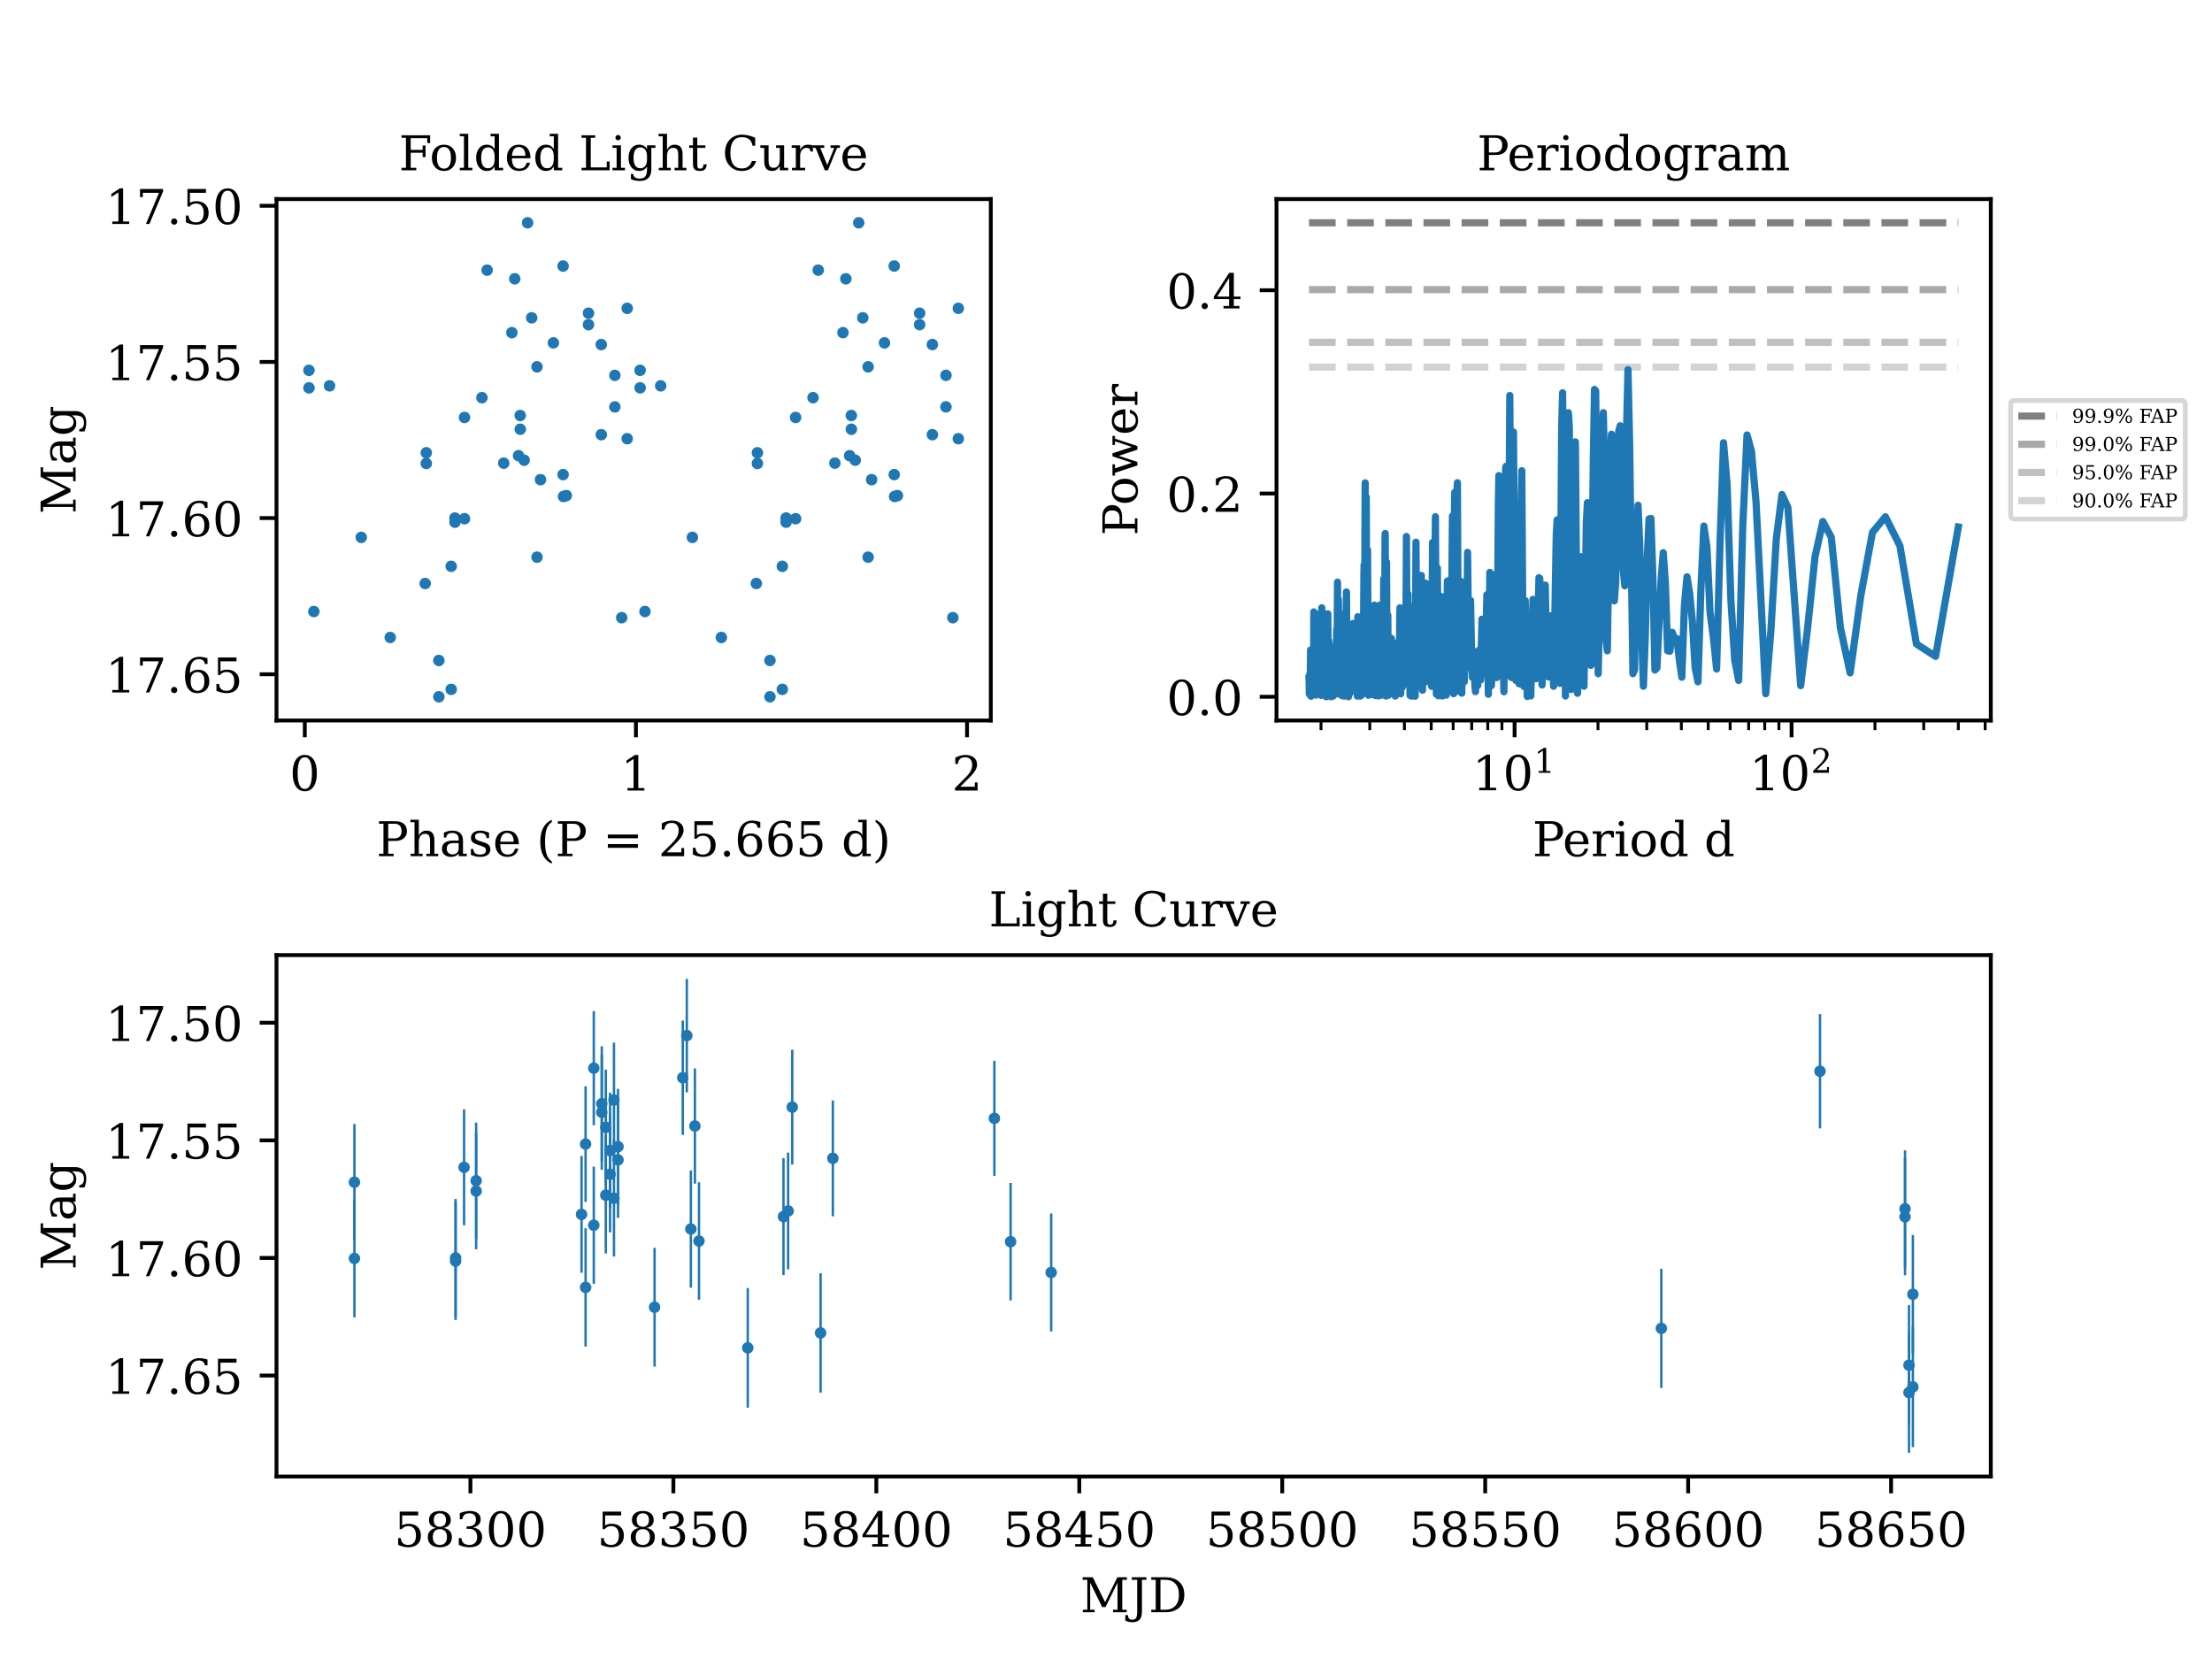 <?xml version="1.0" encoding="utf-8" standalone="no"?>
<!DOCTYPE svg PUBLIC "-//W3C//DTD SVG 1.1//EN"
  "http://www.w3.org/Graphics/SVG/1.1/DTD/svg11.dtd">
<!-- Created with matplotlib (https://matplotlib.org/) -->
<svg height="345.6pt" version="1.1" viewBox="0 0 460.8 345.6" width="460.8pt" xmlns="http://www.w3.org/2000/svg" xmlns:xlink="http://www.w3.org/1999/xlink">
 <defs>
  <style type="text/css">*{stroke-linecap:butt;stroke-linejoin:round;}</style>
 </defs>
 <g id="figure_1">
  <g id="patch_1">
   <path d="M 0 345.6 
L 460.8 345.6 
L 460.8 0 
L 0 0 
z
" style="fill:#ffffff;"/>
  </g>
  <g id="axes_1">
   <g id="patch_2">
    <path d="M 265.92 150.089 
L 414.72 150.089 
L 414.72 41.472 
L 265.92 41.472 
z
" style="fill:#ffffff;"/>
   </g>
   <g id="matplotlib.axis_1">
    <g id="xtick_1">
     <g id="line2d_1">
      <defs>
       <path d="M 0 0 
L 0 3.5 
" id="mc019704942" style="stroke:#000000;stroke-width:0.8;"/>
      </defs>
      <g>
       <use style="stroke:#000000;stroke-width:0.8;" x="315.519" xlink:href="#mc019704942" y="150.089"/>
      </g>
     </g>
     <g id="text_1">
      <!-- $\mathdefault{10^{1}}$ -->
      <g transform="translate(306.719 164.688)scale(0.1 -0.1)">
       <defs>
        <path d="M 14.203 0 
L 14.203 5.172 
L 26.906 5.172 
L 26.906 65.828 
L 12.203 56.297 
L 12.203 62.703 
L 29.984 74.219 
L 36.719 74.219 
L 36.719 5.172 
L 49.422 5.172 
L 49.422 0 
z
" id="DejaVuSerif-49"/>
        <path d="M 31.781 3.422 
Q 39.266 3.422 42.969 11.625 
Q 46.688 19.828 46.688 36.375 
Q 46.688 52.984 42.969 61.188 
Q 39.266 69.391 31.781 69.391 
Q 24.312 69.391 20.594 61.188 
Q 16.891 52.984 16.891 36.375 
Q 16.891 19.828 20.594 11.625 
Q 24.312 3.422 31.781 3.422 
z
M 31.781 -1.422 
Q 19.922 -1.422 13.25 8.531 
Q 6.594 18.5 6.594 36.375 
Q 6.594 54.297 13.25 64.25 
Q 19.922 74.219 31.781 74.219 
Q 43.703 74.219 50.344 64.25 
Q 56.984 54.297 56.984 36.375 
Q 56.984 18.5 50.344 8.531 
Q 43.703 -1.422 31.781 -1.422 
z
" id="DejaVuSerif-48"/>
       </defs>
       <use transform="translate(0 0.713)" xlink:href="#DejaVuSerif-49"/>
       <use transform="translate(63.623 0.713)" xlink:href="#DejaVuSerif-48"/>
       <use transform="translate(128.154 37.047)scale(0.7)" xlink:href="#DejaVuSerif-49"/>
      </g>
     </g>
    </g>
    <g id="xtick_2">
     <g id="line2d_2">
      <g>
       <use style="stroke:#000000;stroke-width:0.8;" x="373.218" xlink:href="#mc019704942" y="150.089"/>
      </g>
     </g>
     <g id="text_2">
      <!-- $\mathdefault{10^{2}}$ -->
      <g transform="translate(364.418 164.688)scale(0.1 -0.1)">
       <defs>
        <path d="M 12.797 55.516 
L 7.328 55.516 
L 7.328 68.5 
Q 12.547 71.297 17.844 72.75 
Q 23.141 74.219 28.219 74.219 
Q 39.594 74.219 46.188 68.703 
Q 52.781 63.188 52.781 53.719 
Q 52.781 43.016 37.844 28.125 
Q 36.672 27 36.078 26.422 
L 17.672 8.016 
L 48.094 8.016 
L 48.094 17 
L 53.812 17 
L 53.812 0 
L 6.781 0 
L 6.781 5.328 
L 28.906 27.391 
Q 36.234 34.719 39.359 40.844 
Q 42.484 46.969 42.484 53.719 
Q 42.484 61.078 38.641 65.234 
Q 34.812 69.391 28.078 69.391 
Q 21.094 69.391 17.281 65.922 
Q 13.484 62.453 12.797 55.516 
z
" id="DejaVuSerif-50"/>
       </defs>
       <use transform="translate(0 0.713)" xlink:href="#DejaVuSerif-49"/>
       <use transform="translate(63.623 0.713)" xlink:href="#DejaVuSerif-48"/>
       <use transform="translate(128.154 37.047)scale(0.7)" xlink:href="#DejaVuSerif-50"/>
      </g>
     </g>
    </g>
    <g id="xtick_3">
     <g id="line2d_3">
      <defs>
       <path d="M 0 0 
L 0 2 
" id="m43f10bd8e7" style="stroke:#000000;stroke-width:0.6;"/>
      </defs>
      <g>
       <use style="stroke:#000000;stroke-width:0.6;" x="275.189" xlink:href="#m43f10bd8e7" y="150.089"/>
      </g>
     </g>
    </g>
    <g id="xtick_4">
     <g id="line2d_4">
      <g>
       <use style="stroke:#000000;stroke-width:0.6;" x="285.35" xlink:href="#m43f10bd8e7" y="150.089"/>
      </g>
     </g>
    </g>
    <g id="xtick_5">
     <g id="line2d_5">
      <g>
       <use style="stroke:#000000;stroke-width:0.6;" x="292.559" xlink:href="#m43f10bd8e7" y="150.089"/>
      </g>
     </g>
    </g>
    <g id="xtick_6">
     <g id="line2d_6">
      <g>
       <use style="stroke:#000000;stroke-width:0.6;" x="298.15" xlink:href="#m43f10bd8e7" y="150.089"/>
      </g>
     </g>
    </g>
    <g id="xtick_7">
     <g id="line2d_7">
      <g>
       <use style="stroke:#000000;stroke-width:0.6;" x="302.719" xlink:href="#m43f10bd8e7" y="150.089"/>
      </g>
     </g>
    </g>
    <g id="xtick_8">
     <g id="line2d_8">
      <g>
       <use style="stroke:#000000;stroke-width:0.6;" x="306.582" xlink:href="#m43f10bd8e7" y="150.089"/>
      </g>
     </g>
    </g>
    <g id="xtick_9">
     <g id="line2d_9">
      <g>
       <use style="stroke:#000000;stroke-width:0.6;" x="309.928" xlink:href="#m43f10bd8e7" y="150.089"/>
      </g>
     </g>
    </g>
    <g id="xtick_10">
     <g id="line2d_10">
      <g>
       <use style="stroke:#000000;stroke-width:0.6;" x="312.879" xlink:href="#m43f10bd8e7" y="150.089"/>
      </g>
     </g>
    </g>
    <g id="xtick_11">
     <g id="line2d_11">
      <g>
       <use style="stroke:#000000;stroke-width:0.6;" x="332.888" xlink:href="#m43f10bd8e7" y="150.089"/>
      </g>
     </g>
    </g>
    <g id="xtick_12">
     <g id="line2d_12">
      <g>
       <use style="stroke:#000000;stroke-width:0.6;" x="343.049" xlink:href="#m43f10bd8e7" y="150.089"/>
      </g>
     </g>
    </g>
    <g id="xtick_13">
     <g id="line2d_13">
      <g>
       <use style="stroke:#000000;stroke-width:0.6;" x="350.257" xlink:href="#m43f10bd8e7" y="150.089"/>
      </g>
     </g>
    </g>
    <g id="xtick_14">
     <g id="line2d_14">
      <g>
       <use style="stroke:#000000;stroke-width:0.6;" x="355.849" xlink:href="#m43f10bd8e7" y="150.089"/>
      </g>
     </g>
    </g>
    <g id="xtick_15">
     <g id="line2d_15">
      <g>
       <use style="stroke:#000000;stroke-width:0.6;" x="360.418" xlink:href="#m43f10bd8e7" y="150.089"/>
      </g>
     </g>
    </g>
    <g id="xtick_16">
     <g id="line2d_16">
      <g>
       <use style="stroke:#000000;stroke-width:0.6;" x="364.28" xlink:href="#m43f10bd8e7" y="150.089"/>
      </g>
     </g>
    </g>
    <g id="xtick_17">
     <g id="line2d_17">
      <g>
       <use style="stroke:#000000;stroke-width:0.6;" x="367.627" xlink:href="#m43f10bd8e7" y="150.089"/>
      </g>
     </g>
    </g>
    <g id="xtick_18">
     <g id="line2d_18">
      <g>
       <use style="stroke:#000000;stroke-width:0.6;" x="370.578" xlink:href="#m43f10bd8e7" y="150.089"/>
      </g>
     </g>
    </g>
    <g id="xtick_19">
     <g id="line2d_19">
      <g>
       <use style="stroke:#000000;stroke-width:0.6;" x="390.587" xlink:href="#m43f10bd8e7" y="150.089"/>
      </g>
     </g>
    </g>
    <g id="xtick_20">
     <g id="line2d_20">
      <g>
       <use style="stroke:#000000;stroke-width:0.6;" x="400.748" xlink:href="#m43f10bd8e7" y="150.089"/>
      </g>
     </g>
    </g>
    <g id="xtick_21">
     <g id="line2d_21">
      <g>
       <use style="stroke:#000000;stroke-width:0.6;" x="407.956" xlink:href="#m43f10bd8e7" y="150.089"/>
      </g>
     </g>
    </g>
    <g id="xtick_22">
     <g id="line2d_22">
      <g>
       <use style="stroke:#000000;stroke-width:0.6;" x="413.548" xlink:href="#m43f10bd8e7" y="150.089"/>
      </g>
     </g>
    </g>
    <g id="text_3">
     <!-- Period d -->
     <g transform="translate(319.232 178.366)scale(0.1 -0.1)">
      <defs>
       <path d="M 24.703 37.109 
L 37.594 37.109 
Q 44.875 37.109 48.672 41.031 
Q 52.484 44.969 52.484 52.391 
Q 52.484 59.859 48.672 63.766 
Q 44.875 67.672 37.594 67.672 
L 24.703 67.672 
z
M 5.516 0 
L 5.516 5.172 
L 14.797 5.172 
L 14.797 67.672 
L 5.516 67.672 
L 5.516 72.906 
L 39.984 72.906 
Q 50.922 72.906 57.312 67.359 
Q 63.719 61.812 63.719 52.391 
Q 63.719 43.016 57.312 37.453 
Q 50.922 31.891 39.984 31.891 
L 24.703 31.891 
L 24.703 5.172 
L 35.984 5.172 
L 35.984 0 
z
" id="DejaVuSerif-80"/>
       <path d="M 54.203 25 
L 15.484 25 
L 15.484 24.609 
Q 15.484 14.109 19.438 8.766 
Q 23.391 3.422 31.109 3.422 
Q 37.016 3.422 40.797 6.516 
Q 44.578 9.625 46.094 15.719 
L 53.328 15.719 
Q 51.172 7.172 45.375 2.875 
Q 39.594 -1.422 30.172 -1.422 
Q 18.797 -1.422 11.891 6.078 
Q 4.984 13.578 4.984 25.984 
Q 4.984 38.281 11.766 45.797 
Q 18.562 53.328 29.594 53.328 
Q 41.359 53.328 47.656 46.062 
Q 53.953 38.812 54.203 25 
z
M 43.609 30.172 
Q 43.312 39.266 39.766 43.875 
Q 36.234 48.484 29.594 48.484 
Q 23.391 48.484 19.828 43.844 
Q 16.266 39.203 15.484 30.172 
z
" id="DejaVuSerif-101"/>
       <path d="M 47.797 52 
L 47.797 39.016 
L 42.625 39.016 
Q 42.391 42.875 40.484 44.781 
Q 38.578 46.688 34.906 46.688 
Q 28.266 46.688 24.719 42.094 
Q 21.188 37.5 21.188 28.906 
L 21.188 5.172 
L 31.594 5.172 
L 31.594 0 
L 4.109 0 
L 4.109 5.172 
L 12.203 5.172 
L 12.203 46.781 
L 3.609 46.781 
L 3.609 51.906 
L 21.188 51.906 
L 21.188 42.672 
Q 23.828 48.094 27.969 50.703 
Q 32.125 53.328 38.094 53.328 
Q 40.281 53.328 42.703 52.984 
Q 45.125 52.641 47.797 52 
z
" id="DejaVuSerif-114"/>
       <path d="M 9.719 68.016 
Q 9.719 70.266 11.344 71.922 
Q 12.984 73.578 15.281 73.578 
Q 17.531 73.578 19.156 71.922 
Q 20.797 70.266 20.797 68.016 
Q 20.797 65.719 19.188 64.109 
Q 17.578 62.5 15.281 62.5 
Q 12.984 62.5 11.344 64.109 
Q 9.719 65.719 9.719 68.016 
z
M 21.188 5.172 
L 29.688 5.172 
L 29.688 0 
L 3.609 0 
L 3.609 5.172 
L 12.203 5.172 
L 12.203 46.688 
L 3.609 46.688 
L 3.609 51.906 
L 21.188 51.906 
z
" id="DejaVuSerif-105"/>
       <path d="M 30.078 3.422 
Q 37.312 3.422 40.984 9.125 
Q 44.672 14.844 44.672 25.984 
Q 44.672 37.109 40.984 42.797 
Q 37.312 48.484 30.078 48.484 
Q 22.859 48.484 19.172 42.797 
Q 15.484 37.109 15.484 25.984 
Q 15.484 14.844 19.188 9.125 
Q 22.906 3.422 30.078 3.422 
z
M 30.078 -1.422 
Q 18.75 -1.422 11.859 6.078 
Q 4.984 13.578 4.984 25.984 
Q 4.984 38.375 11.844 45.844 
Q 18.703 53.328 30.078 53.328 
Q 41.453 53.328 48.312 45.844 
Q 55.172 38.375 55.172 25.984 
Q 55.172 13.578 48.312 6.078 
Q 41.453 -1.422 30.078 -1.422 
z
" id="DejaVuSerif-111"/>
       <path d="M 52.484 5.172 
L 61.078 5.172 
L 61.078 0 
L 43.5 0 
L 43.5 8.109 
Q 40.875 3.219 36.797 0.891 
Q 32.719 -1.422 26.703 -1.422 
Q 17.141 -1.422 11.062 6.172 
Q 4.984 13.766 4.984 25.984 
Q 4.984 38.188 11.031 45.75 
Q 17.094 53.328 26.703 53.328 
Q 32.719 53.328 36.797 51 
Q 40.875 48.688 43.5 43.797 
L 43.5 70.797 
L 35.016 70.797 
L 35.016 75.984 
L 52.484 75.984 
z
M 43.5 23.391 
L 43.5 28.516 
Q 43.5 37.844 39.906 42.766 
Q 36.328 47.703 29.5 47.703 
Q 22.562 47.703 19.016 42.234 
Q 15.484 36.766 15.484 25.984 
Q 15.484 15.234 19.016 9.719 
Q 22.562 4.203 29.5 4.203 
Q 36.328 4.203 39.906 9.109 
Q 43.5 14.016 43.5 23.391 
z
" id="DejaVuSerif-100"/>
       <path id="DejaVuSerif-32"/>
      </defs>
      <use xlink:href="#DejaVuSerif-80"/>
      <use x="62.785" xlink:href="#DejaVuSerif-101"/>
      <use x="121.965" xlink:href="#DejaVuSerif-114"/>
      <use x="169.768" xlink:href="#DejaVuSerif-105"/>
      <use x="201.75" xlink:href="#DejaVuSerif-111"/>
      <use x="261.955" xlink:href="#DejaVuSerif-100"/>
      <use x="325.969" xlink:href="#DejaVuSerif-32"/>
      <use x="357.756" xlink:href="#DejaVuSerif-100"/>
     </g>
    </g>
   </g>
   <g id="matplotlib.axis_2">
    <g id="ytick_1">
     <g id="line2d_23">
      <defs>
       <path d="M 0 0 
L -3.5 0 
" id="m84460283cb" style="stroke:#000000;stroke-width:0.8;"/>
      </defs>
      <g>
       <use style="stroke:#000000;stroke-width:0.8;" x="265.92" xlink:href="#m84460283cb" y="145.153"/>
      </g>
     </g>
     <g id="text_4">
      <!-- 0.0 -->
      <g transform="translate(243.017 148.952)scale(0.1 -0.1)">
       <defs>
        <path d="M 9.422 5.078 
Q 9.422 7.812 11.281 9.719 
Q 13.141 11.625 15.922 11.625 
Q 18.609 11.625 20.5 9.719 
Q 22.406 7.812 22.406 5.078 
Q 22.406 2.391 20.5 0.484 
Q 18.609 -1.422 15.922 -1.422 
Q 13.141 -1.422 11.281 0.453 
Q 9.422 2.344 9.422 5.078 
z
" id="DejaVuSerif-46"/>
       </defs>
       <use xlink:href="#DejaVuSerif-48"/>
       <use x="63.623" xlink:href="#DejaVuSerif-46"/>
       <use x="95.41" xlink:href="#DejaVuSerif-48"/>
      </g>
     </g>
    </g>
    <g id="ytick_2">
     <g id="line2d_24">
      <g>
       <use style="stroke:#000000;stroke-width:0.8;" x="265.92" xlink:href="#m84460283cb" y="102.806"/>
      </g>
     </g>
     <g id="text_5">
      <!-- 0.2 -->
      <g transform="translate(243.017 106.605)scale(0.1 -0.1)">
       <use xlink:href="#DejaVuSerif-48"/>
       <use x="63.623" xlink:href="#DejaVuSerif-46"/>
       <use x="95.41" xlink:href="#DejaVuSerif-50"/>
      </g>
     </g>
    </g>
    <g id="ytick_3">
     <g id="line2d_25">
      <g>
       <use style="stroke:#000000;stroke-width:0.8;" x="265.92" xlink:href="#m84460283cb" y="60.459"/>
      </g>
     </g>
     <g id="text_6">
      <!-- 0.4 -->
      <g transform="translate(243.017 64.259)scale(0.1 -0.1)">
       <defs>
        <path d="M 34.906 24.703 
L 34.906 63.484 
L 10.016 24.703 
z
M 56.391 0 
L 23.188 0 
L 23.188 5.172 
L 34.906 5.172 
L 34.906 19.484 
L 3.078 19.484 
L 3.078 24.812 
L 35.016 74.219 
L 44.672 74.219 
L 44.672 24.703 
L 58.594 24.703 
L 58.594 19.484 
L 44.672 19.484 
L 44.672 5.172 
L 56.391 5.172 
z
" id="DejaVuSerif-52"/>
       </defs>
       <use xlink:href="#DejaVuSerif-48"/>
       <use x="63.623" xlink:href="#DejaVuSerif-46"/>
       <use x="95.41" xlink:href="#DejaVuSerif-52"/>
      </g>
     </g>
    </g>
    <g id="text_7">
     <!-- Power -->
     <g transform="translate(236.937 111.584)rotate(-90)scale(0.1 -0.1)">
      <defs>
       <path d="M 48 51.906 
L 61.281 11.375 
L 73 46.688 
L 65.484 46.688 
L 65.484 51.906 
L 84.281 51.906 
L 84.281 46.688 
L 78.516 46.688 
L 63.094 0 
L 55.609 0 
L 42.828 38.812 
L 29.984 0 
L 22.797 0 
L 7.422 46.688 
L 1.609 46.688 
L 1.609 51.906 
L 25.094 51.906 
L 25.094 46.688 
L 16.703 46.688 
L 28.328 11.375 
L 41.703 51.906 
z
" id="DejaVuSerif-119"/>
      </defs>
      <use xlink:href="#DejaVuSerif-80"/>
      <use x="63.285" xlink:href="#DejaVuSerif-111"/>
      <use x="123.49" xlink:href="#DejaVuSerif-119"/>
      <use x="209.086" xlink:href="#DejaVuSerif-101"/>
      <use x="268.266" xlink:href="#DejaVuSerif-114"/>
     </g>
    </g>
   </g>
   <g id="LineCollection_1">
    <path clip-path="url(#p4e78d4b7b5)" d="M 272.688 46.409 
L 407.956 46.409 
" style="fill:none;stroke:#808080;stroke-dasharray:5.55,2.4;stroke-dashoffset:0;stroke-width:1.5;"/>
   </g>
   <g id="LineCollection_2">
    <path clip-path="url(#p4e78d4b7b5)" d="M 272.688 60.336 
L 407.956 60.336 
" style="fill:none;stroke:#a9a9a9;stroke-dasharray:5.55,2.4;stroke-dashoffset:0;stroke-width:1.5;"/>
   </g>
   <g id="LineCollection_3">
    <path clip-path="url(#p4e78d4b7b5)" d="M 272.688 71.303 
L 407.956 71.303 
" style="fill:none;stroke:#c0c0c0;stroke-dasharray:5.55,2.4;stroke-dashoffset:0;stroke-width:1.5;"/>
   </g>
   <g id="LineCollection_4">
    <path clip-path="url(#p4e78d4b7b5)" d="M 272.688 76.483 
L 407.956 76.483 
" style="fill:none;stroke:#d3d3d3;stroke-dasharray:5.55,2.4;stroke-dashoffset:0;stroke-width:1.5;"/>
   </g>
   <g id="line2d_26">
    <path clip-path="url(#p4e78d4b7b5)" d="M 407.956 109.785 
L 403.214 136.728 
L 399.227 134.156 
L 395.789 113.702 
L 392.766 107.655 
L 390.069 110.9 
L 387.634 124.118 
L 385.415 140.169 
L 383.376 130.707 
L 381.491 111.926 
L 379.738 108.631 
L 378.099 115.988 
L 376.561 130.796 
L 375.113 142.834 
L 372.444 105.679 
L 371.209 103.014 
L 370.033 112.262 
L 368.909 131.404 
L 367.833 144.517 
L 365.811 104.482 
L 364.858 93.984 
L 363.94 90.605 
L 363.055 109.427 
L 362.199 141.751 
L 361.372 137.501 
L 360.572 124.91 
L 359.796 101.014 
L 359.043 92.228 
L 358.312 113.069 
L 357.603 139.375 
L 356.912 132.658 
L 356.24 127.677 
L 355.586 113.964 
L 354.948 109.58 
L 354.327 122.843 
L 353.72 142.034 
L 353.127 139.12 
L 352.549 129.377 
L 351.983 123.56 
L 351.43 120.15 
L 350.888 126.209 
L 350.359 141.079 
L 349.84 137.534 
L 349.331 133.017 
L 348.833 133.107 
L 348.345 131.72 
L 347.866 135.646 
L 347.395 135.565 
L 346.934 121.519 
L 346.481 115.134 
L 346.036 120.827 
L 345.169 139.148 
L 344.746 139.58 
L 344.33 120.432 
L 343.922 107.995 
L 343.519 108.106 
L 343.123 116.955 
L 342.734 132.976 
L 342.35 142.958 
L 341.972 131.382 
L 341.6 113.836 
L 341.233 105.252 
L 340.871 116.699 
L 340.515 139.522 
L 340.163 140.339 
L 339.475 91.91 
L 339.138 77.011 
L 338.805 90.826 
L 338.476 122.053 
L 338.152 118.686 
L 337.832 95.844 
L 337.516 88.695 
L 337.204 89.841 
L 336.896 99.053 
L 336.591 121.181 
L 336.291 125.176 
L 335.993 101.023 
L 335.699 90.452 
L 335.409 97.933 
L 334.838 135.573 
L 334.558 133.273 
L 334.28 98.44 
L 334.006 85.966 
L 333.734 91.921 
L 333.466 105.904 
L 333.2 127.901 
L 332.937 140.343 
L 332.419 81.449 
L 332.164 81.12 
L 331.912 95.878 
L 331.415 138.611 
L 331.17 132.634 
L 330.927 112.204 
L 330.687 104.709 
L 330.449 109.088 
L 329.98 142.956 
L 329.748 137.583 
L 329.519 120.777 
L 329.292 115.973 
L 329.067 124.46 
L 328.844 138.763 
L 328.622 144.424 
L 328.186 92.052 
L 327.97 96.941 
L 327.545 138.26 
L 327.335 143.641 
L 326.92 88.915 
L 326.715 85.966 
L 326.512 99.363 
L 326.11 144.986 
L 325.912 127.614 
L 325.52 81.823 
L 325.326 88.716 
L 324.943 142.356 
L 324.753 138.924 
L 324.379 108.284 
L 324.194 111.483 
L 323.646 142.957 
L 323.287 129.322 
L 323.11 128.273 
L 322.586 141.026 
L 322.242 137.32 
L 321.903 121.888 
L 321.238 142.693 
L 320.912 122.855 
L 320.751 120.48 
L 320.59 120.347 
L 320.116 140.612 
L 319.959 141.397 
L 319.804 138.379 
L 319.343 124.862 
L 318.891 144.976 
L 318.595 134.406 
L 318.447 136.066 
L 318.156 145.089 
L 317.724 125.098 
L 317.441 142.993 
L 317.3 139.799 
L 317.022 98.064 
L 316.883 105.911 
L 316.609 141.509 
L 316.473 142.461 
L 316.204 106.868 
L 316.07 110.486 
L 315.804 141.765 
L 315.673 140.926 
L 315.282 89.994 
L 314.897 141.151 
L 314.518 82.393 
L 314.144 140.759 
L 314.021 137.528 
L 313.776 97.123 
L 313.655 97.347 
L 313.294 144.102 
L 313.175 138.968 
L 312.938 106.126 
L 312.821 111.148 
L 312.587 136.067 
L 312.471 137.913 
L 312.241 99.078 
L 312.127 105.509 
L 311.9 137.3 
L 311.787 141.155 
L 311.563 119.627 
L 311.341 124.391 
L 311.121 135.001 
L 311.012 132.054 
L 310.687 142.833 
L 310.366 119.234 
L 310.049 144.635 
L 309.737 123.901 
L 309.428 140.364 
L 309.224 137.064 
L 309.122 138.274 
L 309.022 137.875 
L 308.921 136.693 
L 308.721 128.988 
L 308.424 141.648 
L 308.228 135.308 
L 307.841 142.797 
L 307.65 139.294 
L 307.365 144.076 
L 307.271 143.232 
L 306.991 135.669 
L 306.714 141.1 
L 306.622 139.695 
L 306.349 125.086 
L 306.259 126.98 
L 306.079 139.065 
L 305.99 138.236 
L 305.723 115.06 
L 305.547 139.017 
L 305.46 138.714 
L 305.286 125.328 
L 305.199 125.378 
L 305.027 142.024 
L 304.941 140.372 
L 304.77 122.45 
L 304.517 144.407 
L 304.433 139.231 
L 304.266 121.074 
L 304.182 122.203 
L 303.934 140.747 
L 303.852 139.149 
L 303.771 135.707 
L 303.608 100.56 
L 303.527 102.321 
L 303.285 144.085 
L 303.046 102.563 
L 302.967 108.39 
L 302.809 144.506 
L 302.731 138.491 
L 302.574 107.503 
L 302.497 114.781 
L 302.342 143.382 
L 302.265 141.707 
L 302.112 120.728 
L 302.035 123.438 
L 301.808 143.92 
L 301.657 131.815 
L 301.507 121.047 
L 301.284 144.813 
L 301.064 128.667 
L 300.917 141.447 
L 300.845 140.397 
L 300.7 126.097 
L 300.627 129.452 
L 300.484 144.988 
L 300.412 141.253 
L 300.199 124.259 
L 299.987 143.169 
L 299.847 128.065 
L 299.777 129.88 
L 299.639 144.946 
L 299.432 118.325 
L 299.363 126.954 
L 299.226 144.635 
L 299.091 120.109 
L 299.023 107.644 
L 298.955 114.884 
L 298.754 139.487 
L 298.687 141.118 
L 298.422 113.015 
L 298.225 142.972 
L 298.159 139.146 
L 297.964 130.556 
L 297.835 138.842 
L 297.771 135.672 
L 297.706 137.792 
L 297.642 138.739 
L 297.579 141.763 
L 297.515 139.625 
L 297.388 129.269 
L 297.199 141.981 
L 297.011 121.495 
L 296.824 142.087 
L 296.639 125.366 
L 296.578 125.496 
L 296.456 134.53 
L 296.334 143.787 
L 296.213 133.986 
L 296.092 119.872 
L 295.913 142.536 
L 295.734 123.953 
L 295.675 130.156 
L 295.557 140.359 
L 295.381 119.766 
L 295.323 121.352 
L 295.206 142.656 
L 295.149 138.247 
L 294.975 112.947 
L 294.804 145.033 
L 294.746 142.502 
L 294.576 126.263 
L 294.407 144.943 
L 294.351 142.748 
L 294.239 129.715 
L 294.183 133.448 
L 294.072 145.029 
L 293.906 127.638 
L 293.851 133.416 
L 293.741 144.879 
L 293.578 129.257 
L 293.469 138.217 
L 293.415 134.973 
L 293.307 123.737 
L 293.2 141.131 
L 293.146 140.453 
L 292.986 111.764 
L 292.933 121.709 
L 292.775 140.42 
L 292.67 132.538 
L 292.617 134.053 
L 292.357 142.743 
L 292.305 142.218 
L 292.202 136.929 
L 292.099 143.214 
L 292.048 140.703 
L 291.946 131.482 
L 291.895 134.177 
L 291.794 144.53 
L 291.642 126.622 
L 291.592 128.702 
L 291.492 143.469 
L 291.442 141.372 
L 291.342 134.169 
L 291.292 134.256 
L 291.193 144.217 
L 291.144 140.015 
L 291.045 133.874 
L 290.898 144.31 
L 290.85 142.116 
L 290.801 139.863 
L 290.752 140.168 
L 290.655 145.001 
L 290.607 144.534 
L 290.367 140.802 
L 290.319 140.381 
L 290.223 143.352 
L 290.081 134.911 
L 290.034 136.355 
L 289.94 143.65 
L 289.846 132.985 
L 289.799 134.221 
L 289.659 143.271 
L 289.613 140.168 
L 289.566 139.161 
L 289.52 140.459 
L 289.474 143.365 
L 289.428 142.124 
L 289.336 137.672 
L 289.244 144.828 
L 289.198 142.074 
L 289.107 128.147 
L 289.062 131.135 
L 288.971 144.545 
L 288.836 117.075 
L 288.791 122.644 
L 288.701 144.996 
L 288.656 135.721 
L 288.567 111.127 
L 288.522 112.319 
L 288.434 143.121 
L 288.39 142.609 
L 288.257 120.594 
L 288.126 143.747 
L 288.038 130.701 
L 287.995 130.94 
L 287.865 144.777 
L 287.821 141.601 
L 287.735 129.864 
L 287.692 130.281 
L 287.606 142.663 
L 287.563 142.227 
L 287.435 126.059 
L 287.393 131.397 
L 287.308 144.939 
L 287.266 142.107 
L 287.181 132.417 
L 287.139 135.475 
L 287.055 144.951 
L 287.013 140.019 
L 286.93 132.91 
L 286.888 136.279 
L 286.805 143.948 
L 286.763 142.995 
L 286.722 141.996 
L 286.681 142.696 
L 286.598 144.913 
L 286.557 143.738 
L 286.516 143.624 
L 286.475 144.474 
L 286.434 143.397 
L 286.312 126.053 
L 286.271 128.843 
L 286.19 144.764 
L 286.15 142.951 
L 286.069 129.821 
L 286.029 130.65 
L 285.868 139.756 
L 285.788 142.457 
L 285.748 141.489 
L 285.669 134.354 
L 285.629 138.513 
L 285.55 142.749 
L 285.511 142.114 
L 285.432 138.613 
L 285.354 144.729 
L 285.315 144.134 
L 285.198 134.286 
L 285.159 135.184 
L 285.042 144.828 
L 284.888 114.555 
L 284.85 118.555 
L 284.773 143.976 
L 284.735 140.436 
L 284.62 103.547 
L 284.582 114.409 
L 284.507 142.23 
L 284.469 135.39 
L 284.393 100.588 
L 284.356 106.936 
L 284.28 135.597 
L 284.205 125.874 
L 284.168 117.643 
L 284.131 119.287 
L 284.019 134.177 
L 283.982 131.051 
L 283.945 129.356 
L 283.834 142.144 
L 283.76 137.13 
L 283.724 136.174 
L 283.614 144.851 
L 283.541 142.483 
L 283.468 139.436 
L 283.432 141.509 
L 283.359 145.013 
L 283.323 142.408 
L 283.251 137.497 
L 283.215 139.243 
L 283.179 141.219 
L 283.143 140.917 
L 283.072 135.135 
L 283.036 135.769 
L 282.965 139.446 
L 282.929 136.724 
L 282.858 128.468 
L 282.823 133.631 
L 282.752 145.01 
L 282.717 143.606 
L 282.646 136.703 
L 282.611 138.763 
L 282.576 140.119 
L 282.506 138.88 
L 282.436 137.528 
L 282.367 140.588 
L 282.297 139.789 
L 282.228 141.43 
L 282.193 143.356 
L 282.159 140.941 
L 282.09 133.956 
L 282.056 134.404 
L 281.987 143.419 
L 281.953 142.705 
L 281.885 129.858 
L 281.816 135.238 
L 281.749 143.919 
L 281.715 143.101 
L 281.613 132.488 
L 281.58 137.592 
L 281.479 143.684 
L 281.412 142.325 
L 281.311 139.19 
L 281.245 139.74 
L 281.212 139.124 
L 281.178 140.151 
L 281.112 144.593 
L 281.046 142.398 
L 281.013 141.412 
L 280.98 142.458 
L 280.915 145.141 
L 280.882 143.863 
L 280.686 130.696 
L 280.654 131.987 
L 280.621 134.073 
L 280.556 132.308 
L 280.492 123.316 
L 280.459 126.141 
L 280.331 143.805 
L 280.299 141.812 
L 280.267 140.271 
L 280.203 141.776 
L 280.139 144.986 
L 280.076 144.118 
L 280.044 143.774 
L 280.012 144.076 
L 279.949 144.832 
L 279.918 144.03 
L 279.855 141.67 
L 279.823 142.332 
L 279.729 144.983 
L 279.698 143.547 
L 279.604 134.432 
L 279.542 138.597 
L 279.48 144.855 
L 279.449 141.096 
L 279.357 127.884 
L 279.326 135.502 
L 279.264 144.705 
L 279.233 140.411 
L 279.172 130.977 
L 279.142 134.336 
L 279.081 144.6 
L 279.05 141.798 
L 278.959 127.861 
L 278.929 130.961 
L 278.898 136.8 
L 278.838 127.644 
L 278.808 124.83 
L 278.777 128.532 
L 278.687 135.165 
L 278.627 121.28 
L 278.597 126.698 
L 278.508 141.419 
L 278.478 136.162 
L 278.448 131.109 
L 278.389 135.798 
L 278.3 144.582 
L 278.271 141.169 
L 278.212 136.204 
L 278.182 137.269 
L 278.094 143.743 
L 278.065 141.144 
L 278.006 136.468 
L 277.948 140.227 
L 277.861 144.591 
L 277.803 143.028 
L 277.774 142.882 
L 277.716 145.013 
L 277.687 144.734 
L 277.572 134.823 
L 277.543 140.413 
L 277.486 143.877 
L 277.457 142.426 
L 277.4 136.338 
L 277.372 138.216 
L 277.258 145.152 
L 277.23 145.077 
L 277.117 143.291 
L 277.088 144.001 
L 277.06 144.72 
L 277.032 144.409 
L 276.948 140.117 
L 276.92 142.953 
L 276.892 144.974 
L 276.864 144.455 
L 276.808 133.478 
L 276.753 139.875 
L 276.697 144.927 
L 276.67 140.063 
L 276.614 127.874 
L 276.559 135.15 
L 276.476 144.99 
L 276.449 142.121 
L 276.394 133.707 
L 276.339 137.397 
L 276.285 145.149 
L 276.23 142.257 
L 276.203 141.756 
L 276.176 142.879 
L 276.149 143.884 
L 276.041 129.521 
L 275.96 130.675 
L 275.933 130.835 
L 275.825 137.146 
L 275.799 132.974 
L 275.718 129.123 
L 275.692 132.118 
L 275.639 138.71 
L 275.586 133.513 
L 275.533 127.484 
L 275.506 130.822 
L 275.427 140.685 
L 275.401 139.327 
L 275.348 126.615 
L 275.295 135.319 
L 275.217 144.858 
L 275.165 139.6 
L 275.139 139.48 
L 275.087 140.858 
L 275.035 136.743 
L 275.009 142.878 
L 274.983 144.723 
L 274.931 141.913 
L 274.879 127.879 
L 274.802 136.337 
L 274.751 137.753 
L 274.7 128.124 
L 274.623 132.92 
L 274.546 131.898 
L 274.445 138.129 
L 274.369 131.195 
L 274.344 136.049 
L 274.293 142.41 
L 274.243 135.788 
L 274.218 131.844 
L 274.193 135.576 
L 274.143 144.797 
L 274.068 141.99 
L 273.993 144.564 
L 273.968 142.547 
L 273.918 136.154 
L 273.844 138.731 
L 273.795 144.113 
L 273.745 137.629 
L 273.696 127.473 
L 273.647 137.751 
L 273.5 143.601 
L 273.427 143.411 
L 273.354 144.662 
L 273.257 142.838 
L 273.233 143.701 
L 273.112 145.045 
L 273.088 144.965 
L 273.017 135.392 
L 272.945 142.142 
L 272.921 144.354 
L 272.873 141.438 
L 272.85 140.463 
L 272.802 142.818 
L 272.755 144.617 
L 272.707 141.961 
L 272.684 141.292 
L 272.684 141.292 
" style="fill:none;stroke:#1f77b4;stroke-linecap:square;stroke-width:1.5;"/>
   </g>
   <g id="patch_3">
    <path d="M 265.92 150.089 
L 265.92 41.472 
" style="fill:none;stroke:#000000;stroke-linecap:square;stroke-linejoin:miter;stroke-width:0.8;"/>
   </g>
   <g id="patch_4">
    <path d="M 414.72 150.089 
L 414.72 41.472 
" style="fill:none;stroke:#000000;stroke-linecap:square;stroke-linejoin:miter;stroke-width:0.8;"/>
   </g>
   <g id="patch_5">
    <path d="M 265.92 150.089 
L 414.72 150.089 
" style="fill:none;stroke:#000000;stroke-linecap:square;stroke-linejoin:miter;stroke-width:0.8;"/>
   </g>
   <g id="patch_6">
    <path d="M 265.92 41.472 
L 414.72 41.472 
" style="fill:none;stroke:#000000;stroke-linecap:square;stroke-linejoin:miter;stroke-width:0.8;"/>
   </g>
   <g id="text_8">
    <!-- Periodogram -->
    <g transform="translate(307.698 35.472)scale(0.1 -0.1)">
     <defs>
      <path d="M 52.484 46.688 
L 52.484 1.125 
Q 52.484 -10.062 46.328 -16.141 
Q 40.188 -22.219 28.812 -22.219 
Q 23.688 -22.219 19 -21.281 
Q 14.312 -20.359 10.016 -18.5 
L 10.016 -7.625 
L 14.703 -7.625 
Q 15.578 -12.703 18.844 -15.047 
Q 22.125 -17.391 28.219 -17.391 
Q 36.141 -17.391 39.812 -12.922 
Q 43.5 -8.453 43.5 1.125 
L 43.5 8.109 
Q 40.875 3.219 36.797 0.891 
Q 32.719 -1.422 26.703 -1.422 
Q 17.141 -1.422 11.062 6.172 
Q 4.984 13.766 4.984 25.984 
Q 4.984 38.188 11.031 45.75 
Q 17.094 53.328 26.703 53.328 
Q 32.719 53.328 36.797 51 
Q 40.875 48.688 43.5 43.797 
L 43.5 51.906 
L 61.078 51.906 
L 61.078 46.688 
z
M 43.5 28.516 
Q 43.5 37.844 39.906 42.766 
Q 36.328 47.703 29.5 47.703 
Q 22.562 47.703 19.016 42.234 
Q 15.484 36.766 15.484 25.984 
Q 15.484 15.234 19.016 9.719 
Q 22.562 4.203 29.5 4.203 
Q 36.328 4.203 39.906 9.109 
Q 43.5 14.016 43.5 23.391 
z
" id="DejaVuSerif-103"/>
      <path d="M 39.797 16.312 
L 39.797 27.297 
L 28.219 27.297 
Q 21.531 27.297 18.25 24.406 
Q 14.984 21.531 14.984 15.578 
Q 14.984 10.156 18.297 6.984 
Q 21.625 3.812 27.297 3.812 
Q 32.906 3.812 36.344 7.281 
Q 39.797 10.75 39.797 16.312 
z
M 48.781 32.422 
L 48.781 5.172 
L 56.781 5.172 
L 56.781 0 
L 39.797 0 
L 39.797 5.609 
Q 36.812 2 32.906 0.281 
Q 29 -1.422 23.781 -1.422 
Q 15.141 -1.422 10.062 3.172 
Q 4.984 7.766 4.984 15.578 
Q 4.984 23.641 10.797 28.078 
Q 16.609 32.516 27.203 32.516 
L 39.797 32.516 
L 39.797 36.078 
Q 39.797 42 36.203 45.234 
Q 32.625 48.484 26.125 48.484 
Q 20.75 48.484 17.578 46.047 
Q 14.406 43.609 13.625 38.812 
L 8.984 38.812 
L 8.984 49.312 
Q 13.672 51.312 18.094 52.312 
Q 22.516 53.328 26.703 53.328 
Q 37.5 53.328 43.141 47.969 
Q 48.781 42.625 48.781 32.422 
z
" id="DejaVuSerif-97"/>
      <path d="M 51.812 41.797 
Q 54.391 47.516 58.422 50.422 
Q 62.453 53.328 67.828 53.328 
Q 75.984 53.328 79.984 48.266 
Q 83.984 43.219 83.984 33.016 
L 83.984 5.172 
L 92.094 5.172 
L 92.094 0 
L 67.188 0 
L 67.188 5.172 
L 75 5.172 
L 75 31.984 
Q 75 39.938 72.656 43.312 
Q 70.312 46.688 64.891 46.688 
Q 58.891 46.688 55.734 42.141 
Q 52.594 37.594 52.594 28.906 
L 52.594 5.172 
L 60.406 5.172 
L 60.406 0 
L 35.797 0 
L 35.797 5.172 
L 43.609 5.172 
L 43.609 32.328 
Q 43.609 40.094 41.266 43.391 
Q 38.922 46.688 33.5 46.688 
Q 27.484 46.688 24.328 42.141 
Q 21.188 37.594 21.188 28.906 
L 21.188 5.172 
L 29 5.172 
L 29 0 
L 4.109 0 
L 4.109 5.172 
L 12.203 5.172 
L 12.203 46.781 
L 3.609 46.781 
L 3.609 51.906 
L 21.188 51.906 
L 21.188 42.672 
Q 23.688 47.859 27.531 50.594 
Q 31.391 53.328 36.281 53.328 
Q 42.328 53.328 46.375 50.312 
Q 50.438 47.312 51.812 41.797 
z
" id="DejaVuSerif-109"/>
     </defs>
     <use xlink:href="#DejaVuSerif-80"/>
     <use x="62.785" xlink:href="#DejaVuSerif-101"/>
     <use x="121.965" xlink:href="#DejaVuSerif-114"/>
     <use x="169.768" xlink:href="#DejaVuSerif-105"/>
     <use x="201.75" xlink:href="#DejaVuSerif-111"/>
     <use x="261.955" xlink:href="#DejaVuSerif-100"/>
     <use x="325.969" xlink:href="#DejaVuSerif-111"/>
     <use x="386.174" xlink:href="#DejaVuSerif-103"/>
     <use x="450.188" xlink:href="#DejaVuSerif-114"/>
     <use x="497.99" xlink:href="#DejaVuSerif-97"/>
     <use x="557.609" xlink:href="#DejaVuSerif-109"/>
    </g>
   </g>
   <g id="legend_1">
    <g id="patch_7">
     <path d="M 419.648 108.123 
L 454.432 108.123 
Q 455.232 108.123 455.232 107.323 
L 455.232 84.238 
Q 455.232 83.438 454.432 83.438 
L 419.648 83.438 
Q 418.848 83.438 418.848 84.238 
L 418.848 107.323 
Q 418.848 108.123 419.648 108.123 
z
" style="fill:#ffffff;opacity:0.8;stroke:#cccccc;stroke-linejoin:miter;"/>
    </g>
    <g id="line2d_27">
     <path d="M 420.448 86.677 
L 428.448 86.677 
" style="fill:none;stroke:#808080;stroke-dasharray:5.55,2.4;stroke-dashoffset:0;stroke-width:1.5;"/>
    </g>
    <g id="text_9">
     <!-- 99.9% FAP -->
     <g transform="translate(431.648 88.077)scale(0.04 -0.04)">
      <defs>
       <path d="M 46.781 32.672 
Q 43.5 29 39.25 27.188 
Q 35.016 25.391 29.688 25.391 
Q 18.844 25.391 12.562 31.938 
Q 6.297 38.484 6.297 49.812 
Q 6.297 60.891 13.109 67.547 
Q 19.922 74.219 31.297 74.219 
Q 43.656 74.219 50.266 65.016 
Q 56.891 55.812 56.891 38.719 
Q 56.891 19.578 49.016 9.078 
Q 41.156 -1.422 26.906 -1.422 
Q 23.047 -1.422 18.797 -0.688 
Q 14.547 0.047 10.109 1.516 
L 10.109 13.625 
L 15.578 13.625 
Q 16.219 8.688 19.391 6.047 
Q 22.562 3.422 27.875 3.422 
Q 37.359 3.422 41.984 10.562 
Q 46.625 17.719 46.781 32.672 
z
M 30.906 69.391 
Q 23.969 69.391 20.281 64.328 
Q 16.609 59.281 16.609 49.812 
Q 16.609 40.328 20.281 35.25 
Q 23.969 30.172 30.906 30.172 
Q 37.844 30.172 41.531 35.078 
Q 45.219 39.984 45.219 49.219 
Q 45.219 58.938 41.5 64.156 
Q 37.797 69.391 30.906 69.391 
z
" id="DejaVuSerif-57"/>
       <path d="M 22.406 69.672 
Q 18.109 69.672 15.688 65.625 
Q 13.281 61.578 13.281 54.297 
Q 13.281 47.125 15.75 43.016 
Q 18.219 38.922 22.406 38.922 
Q 26.562 38.922 28.969 43 
Q 31.391 47.078 31.391 54.297 
Q 31.391 61.531 28.969 65.594 
Q 26.562 69.672 22.406 69.672 
z
M 72.703 33.891 
Q 68.453 33.891 66.031 29.781 
Q 63.625 25.688 63.625 18.406 
Q 63.625 11.234 66.062 7.156 
Q 68.5 3.078 72.703 3.078 
Q 76.906 3.078 79.297 7.156 
Q 81.688 11.234 81.688 18.406 
Q 81.688 25.641 79.266 29.766 
Q 76.859 33.891 72.703 33.891 
z
M 72.703 38.281 
Q 80.422 38.281 84.953 32.906 
Q 89.5 27.547 89.5 18.406 
Q 89.5 9.281 84.938 3.922 
Q 80.375 -1.422 72.703 -1.422 
Q 64.891 -1.422 60.344 3.922 
Q 55.812 9.281 55.812 18.406 
Q 55.812 27.594 60.375 32.938 
Q 64.938 38.281 72.703 38.281 
z
M 66.609 74.219 
L 74.031 74.219 
L 28.422 -1.422 
L 21 -1.422 
z
M 22.312 74.219 
Q 30.031 74.219 34.609 68.875 
Q 39.203 63.531 39.203 54.391 
Q 39.203 45.172 34.641 39.844 
Q 30.078 34.516 22.312 34.516 
Q 14.547 34.516 10.031 39.859 
Q 5.516 45.219 5.516 54.391 
Q 5.516 63.484 10.047 68.844 
Q 14.594 74.219 22.312 74.219 
z
" id="DejaVuSerif-37"/>
       <path d="M 5.516 0 
L 5.516 5.172 
L 14.797 5.172 
L 14.797 67.672 
L 5.516 67.672 
L 5.516 72.906 
L 65.188 72.906 
L 65.188 56.688 
L 59.188 56.688 
L 59.188 66.891 
L 24.703 66.891 
L 24.703 42.484 
L 49.609 42.484 
L 49.609 51.609 
L 55.609 51.609 
L 55.609 27.391 
L 49.609 27.391 
L 49.609 36.531 
L 24.703 36.531 
L 24.703 5.172 
L 36.375 5.172 
L 36.375 0 
z
" id="DejaVuSerif-70"/>
       <path d="M 20.016 26.422 
L 46.781 26.422 
L 33.406 61.078 
z
M -0.594 0 
L -0.594 5.172 
L 5.812 5.172 
L 31.781 72.906 
L 39.984 72.906 
L 66.016 5.172 
L 73.188 5.172 
L 73.188 0 
L 46.688 0 
L 46.688 5.172 
L 54.781 5.172 
L 48.688 21.188 
L 18.016 21.188 
L 11.922 5.172 
L 19.922 5.172 
L 19.922 0 
z
" id="DejaVuSerif-65"/>
      </defs>
      <use xlink:href="#DejaVuSerif-57"/>
      <use x="63.623" xlink:href="#DejaVuSerif-57"/>
      <use x="127.246" xlink:href="#DejaVuSerif-46"/>
      <use x="159.033" xlink:href="#DejaVuSerif-57"/>
      <use x="222.656" xlink:href="#DejaVuSerif-37"/>
      <use x="317.676" xlink:href="#DejaVuSerif-32"/>
      <use x="349.463" xlink:href="#DejaVuSerif-70"/>
      <use x="410.098" xlink:href="#DejaVuSerif-65"/>
      <use x="482.314" xlink:href="#DejaVuSerif-80"/>
     </g>
    </g>
    <g id="line2d_28">
     <path d="M 420.448 92.549 
L 428.448 92.549 
" style="fill:none;stroke:#a9a9a9;stroke-dasharray:5.55,2.4;stroke-dashoffset:0;stroke-width:1.5;"/>
    </g>
    <g id="text_10">
     <!-- 99.0% FAP -->
     <g transform="translate(431.648 93.949)scale(0.04 -0.04)">
      <use xlink:href="#DejaVuSerif-57"/>
      <use x="63.623" xlink:href="#DejaVuSerif-57"/>
      <use x="127.246" xlink:href="#DejaVuSerif-46"/>
      <use x="159.033" xlink:href="#DejaVuSerif-48"/>
      <use x="222.656" xlink:href="#DejaVuSerif-37"/>
      <use x="317.676" xlink:href="#DejaVuSerif-32"/>
      <use x="349.463" xlink:href="#DejaVuSerif-70"/>
      <use x="410.098" xlink:href="#DejaVuSerif-65"/>
      <use x="482.314" xlink:href="#DejaVuSerif-80"/>
     </g>
    </g>
    <g id="line2d_29">
     <path d="M 420.448 98.42 
L 428.448 98.42 
" style="fill:none;stroke:#c0c0c0;stroke-dasharray:5.55,2.4;stroke-dashoffset:0;stroke-width:1.5;"/>
    </g>
    <g id="text_11">
     <!-- 95.0% FAP -->
     <g transform="translate(431.648 99.82)scale(0.04 -0.04)">
      <defs>
       <path d="M 50.297 72.906 
L 50.297 64.891 
L 16.891 64.891 
L 16.891 44 
Q 19.438 45.75 22.828 46.625 
Q 26.219 47.516 30.422 47.516 
Q 42.234 47.516 49.062 40.969 
Q 55.906 34.422 55.906 23.094 
Q 55.906 11.531 49 5.047 
Q 42.094 -1.422 29.594 -1.422 
Q 24.562 -1.422 19.281 -0.188 
Q 14.016 1.031 8.5 3.516 
L 8.5 17.672 
L 14.016 17.672 
Q 14.453 10.75 18.422 7.078 
Q 22.406 3.422 29.594 3.422 
Q 37.312 3.422 41.453 8.5 
Q 45.609 13.578 45.609 23.094 
Q 45.609 32.562 41.484 37.609 
Q 37.359 42.672 29.594 42.672 
Q 25.203 42.672 21.844 41.109 
Q 18.5 39.547 15.922 36.281 
L 11.719 36.281 
L 11.719 72.906 
z
" id="DejaVuSerif-53"/>
      </defs>
      <use xlink:href="#DejaVuSerif-57"/>
      <use x="63.623" xlink:href="#DejaVuSerif-53"/>
      <use x="127.246" xlink:href="#DejaVuSerif-46"/>
      <use x="159.033" xlink:href="#DejaVuSerif-48"/>
      <use x="222.656" xlink:href="#DejaVuSerif-37"/>
      <use x="317.676" xlink:href="#DejaVuSerif-32"/>
      <use x="349.463" xlink:href="#DejaVuSerif-70"/>
      <use x="410.098" xlink:href="#DejaVuSerif-65"/>
      <use x="482.314" xlink:href="#DejaVuSerif-80"/>
     </g>
    </g>
    <g id="line2d_30">
     <path d="M 420.448 104.291 
L 428.448 104.291 
" style="fill:none;stroke:#d3d3d3;stroke-dasharray:5.55,2.4;stroke-dashoffset:0;stroke-width:1.5;"/>
    </g>
    <g id="text_12">
     <!-- 90.0% FAP -->
     <g transform="translate(431.648 105.691)scale(0.04 -0.04)">
      <use xlink:href="#DejaVuSerif-57"/>
      <use x="63.623" xlink:href="#DejaVuSerif-48"/>
      <use x="127.246" xlink:href="#DejaVuSerif-46"/>
      <use x="159.033" xlink:href="#DejaVuSerif-48"/>
      <use x="222.656" xlink:href="#DejaVuSerif-37"/>
      <use x="317.676" xlink:href="#DejaVuSerif-32"/>
      <use x="349.463" xlink:href="#DejaVuSerif-70"/>
      <use x="410.098" xlink:href="#DejaVuSerif-65"/>
      <use x="482.314" xlink:href="#DejaVuSerif-80"/>
     </g>
    </g>
   </g>
  </g>
  <g id="axes_2">
   <g id="patch_8">
    <path d="M 57.6 150.089 
L 206.4 150.089 
L 206.4 41.472 
L 57.6 41.472 
z
" style="fill:#ffffff;"/>
   </g>
   <g id="PathCollection_1">
    <defs>
     <path d="M 0 0.707 
C 0.188 0.707 0.367 0.633 0.5 0.5 
C 0.633 0.367 0.707 0.188 0.707 0 
C 0.707 -0.188 0.633 -0.367 0.5 -0.5 
C 0.367 -0.633 0.188 -0.707 0 -0.707 
C -0.188 -0.707 -0.367 -0.633 -0.5 -0.5 
C -0.633 -0.367 -0.707 -0.188 -0.707 0 
C -0.707 0.188 -0.633 0.367 -0.5 0.5 
C -0.367 0.633 -0.188 0.707 0 0.707 
z
" id="m67d0c489d4" style="stroke:#1f77b4;"/>
    </defs>
    <g clip-path="url(#p09089cf920)">
     <use style="fill:#1f77b4;stroke:#1f77b4;" x="96.764" xlink:href="#m67d0c489d4" y="108.056"/>
     <use style="fill:#1f77b4;stroke:#1f77b4;" x="96.765" xlink:href="#m67d0c489d4" y="86.966"/>
     <use style="fill:#1f77b4;stroke:#1f77b4;" x="94.78" xlink:href="#m67d0c489d4" y="108.785"/>
     <use style="fill:#1f77b4;stroke:#1f77b4;" x="94.782" xlink:href="#m67d0c489d4" y="107.912"/>
     <use style="fill:#1f77b4;stroke:#1f77b4;" x="100.391" xlink:href="#m67d0c489d4" y="82.845"/>
     <use style="fill:#1f77b4;stroke:#1f77b4;" x="108.368" xlink:href="#m67d0c489d4" y="86.561"/>
     <use style="fill:#1f77b4;stroke:#1f77b4;" x="108.377" xlink:href="#m67d0c489d4" y="89.42"/>
     <use style="fill:#1f77b4;stroke:#1f77b4;" x="109.186" xlink:href="#m67d0c489d4" y="95.87"/>
     <use style="fill:#1f77b4;stroke:#1f77b4;" x="111.871" xlink:href="#m67d0c489d4" y="76.413"/>
     <use style="fill:#1f77b4;stroke:#1f77b4;" x="111.872" xlink:href="#m67d0c489d4" y="116.072"/>
     <use style="fill:#1f77b4;stroke:#1f77b4;" x="117.302" xlink:href="#m67d0c489d4" y="55.422"/>
     <use style="fill:#1f77b4;stroke:#1f77b4;" x="117.304" xlink:href="#m67d0c489d4" y="98.868"/>
     <use style="fill:#1f77b4;stroke:#1f77b4;" x="122.593" xlink:href="#m67d0c489d4" y="65.246"/>
     <use style="fill:#1f77b4;stroke:#1f77b4;" x="122.594" xlink:href="#m67d0c489d4" y="67.631"/>
     <use style="fill:#1f77b4;stroke:#1f77b4;" x="125.254" xlink:href="#m67d0c489d4" y="90.554"/>
     <use style="fill:#1f77b4;stroke:#1f77b4;" x="125.255" xlink:href="#m67d0c489d4" y="71.776"/>
     <use style="fill:#1f77b4;stroke:#1f77b4;" x="128.085" xlink:href="#m67d0c489d4" y="84.766"/>
     <use style="fill:#1f77b4;stroke:#1f77b4;" x="128.086" xlink:href="#m67d0c489d4" y="78.189"/>
     <use style="fill:#1f77b4;stroke:#1f77b4;" x="130.657" xlink:href="#m67d0c489d4" y="91.395"/>
     <use style="fill:#1f77b4;stroke:#1f77b4;" x="130.658" xlink:href="#m67d0c489d4" y="64.229"/>
     <use style="fill:#1f77b4;stroke:#1f77b4;" x="64.364" xlink:href="#m67d0c489d4" y="77.146"/>
     <use style="fill:#1f77b4;stroke:#1f77b4;" x="64.365" xlink:href="#m67d0c489d4" y="80.798"/>
     <use style="fill:#1f77b4;stroke:#1f77b4;" x="88.572" xlink:href="#m67d0c489d4" y="121.555"/>
     <use style="fill:#1f77b4;stroke:#1f77b4;" x="107.232" xlink:href="#m67d0c489d4" y="58.079"/>
     <use style="fill:#1f77b4;stroke:#1f77b4;" x="109.908" xlink:href="#m67d0c489d4" y="46.409"/>
     <use style="fill:#1f77b4;stroke:#1f77b4;" x="112.596" xlink:href="#m67d0c489d4" y="99.923"/>
     <use style="fill:#1f77b4;stroke:#1f77b4;" x="115.279" xlink:href="#m67d0c489d4" y="71.426"/>
     <use style="fill:#1f77b4;stroke:#1f77b4;" x="117.978" xlink:href="#m67d0c489d4" y="103.239"/>
     <use style="fill:#1f77b4;stroke:#1f77b4;" x="81.292" xlink:href="#m67d0c489d4" y="132.795"/>
     <use style="fill:#1f77b4;stroke:#1f77b4;" x="104.941" xlink:href="#m67d0c489d4" y="96.484"/>
     <use style="fill:#1f77b4;stroke:#1f77b4;" x="108.02" xlink:href="#m67d0c489d4" y="94.932"/>
     <use style="fill:#1f77b4;stroke:#1f77b4;" x="110.758" xlink:href="#m67d0c489d4" y="66.204"/>
     <use style="fill:#1f77b4;stroke:#1f77b4;" x="129.516" xlink:href="#m67d0c489d4" y="128.671"/>
     <use style="fill:#1f77b4;stroke:#1f77b4;" x="68.652" xlink:href="#m67d0c489d4" y="80.376"/>
     <use style="fill:#1f77b4;stroke:#1f77b4;" x="106.63" xlink:href="#m67d0c489d4" y="69.297"/>
     <use style="fill:#1f77b4;stroke:#1f77b4;" x="117.38" xlink:href="#m67d0c489d4" y="103.431"/>
     <use style="fill:#1f77b4;stroke:#1f77b4;" x="75.259" xlink:href="#m67d0c489d4" y="111.945"/>
     <use style="fill:#1f77b4;stroke:#1f77b4;" x="65.385" xlink:href="#m67d0c489d4" y="127.392"/>
     <use style="fill:#1f77b4;stroke:#1f77b4;" x="101.477" xlink:href="#m67d0c489d4" y="56.274"/>
     <use style="fill:#1f77b4;stroke:#1f77b4;" x="88.803" xlink:href="#m67d0c489d4" y="96.547"/>
     <use style="fill:#1f77b4;stroke:#1f77b4;" x="88.804" xlink:href="#m67d0c489d4" y="94.322"/>
     <use style="fill:#1f77b4;stroke:#1f77b4;" x="91.422" xlink:href="#m67d0c489d4" y="145.152"/>
     <use style="fill:#1f77b4;stroke:#1f77b4;" x="91.423" xlink:href="#m67d0c489d4" y="137.586"/>
     <use style="fill:#1f77b4;stroke:#1f77b4;" x="93.994" xlink:href="#m67d0c489d4" y="143.601"/>
     <use style="fill:#1f77b4;stroke:#1f77b4;" x="93.995" xlink:href="#m67d0c489d4" y="117.972"/>
    </g>
   </g>
   <g id="PathCollection_2">
    <g clip-path="url(#p09089cf920)">
     <use style="fill:#1f77b4;stroke:#1f77b4;" x="165.742" xlink:href="#m67d0c489d4" y="108.056"/>
     <use style="fill:#1f77b4;stroke:#1f77b4;" x="165.744" xlink:href="#m67d0c489d4" y="86.966"/>
     <use style="fill:#1f77b4;stroke:#1f77b4;" x="163.759" xlink:href="#m67d0c489d4" y="108.785"/>
     <use style="fill:#1f77b4;stroke:#1f77b4;" x="163.76" xlink:href="#m67d0c489d4" y="107.912"/>
     <use style="fill:#1f77b4;stroke:#1f77b4;" x="169.369" xlink:href="#m67d0c489d4" y="82.845"/>
     <use style="fill:#1f77b4;stroke:#1f77b4;" x="177.346" xlink:href="#m67d0c489d4" y="86.561"/>
     <use style="fill:#1f77b4;stroke:#1f77b4;" x="177.355" xlink:href="#m67d0c489d4" y="89.42"/>
     <use style="fill:#1f77b4;stroke:#1f77b4;" x="178.164" xlink:href="#m67d0c489d4" y="95.87"/>
     <use style="fill:#1f77b4;stroke:#1f77b4;" x="180.849" xlink:href="#m67d0c489d4" y="76.413"/>
     <use style="fill:#1f77b4;stroke:#1f77b4;" x="180.85" xlink:href="#m67d0c489d4" y="116.072"/>
     <use style="fill:#1f77b4;stroke:#1f77b4;" x="186.281" xlink:href="#m67d0c489d4" y="55.422"/>
     <use style="fill:#1f77b4;stroke:#1f77b4;" x="186.282" xlink:href="#m67d0c489d4" y="98.868"/>
     <use style="fill:#1f77b4;stroke:#1f77b4;" x="191.571" xlink:href="#m67d0c489d4" y="65.246"/>
     <use style="fill:#1f77b4;stroke:#1f77b4;" x="191.572" xlink:href="#m67d0c489d4" y="67.631"/>
     <use style="fill:#1f77b4;stroke:#1f77b4;" x="194.232" xlink:href="#m67d0c489d4" y="90.554"/>
     <use style="fill:#1f77b4;stroke:#1f77b4;" x="194.233" xlink:href="#m67d0c489d4" y="71.776"/>
     <use style="fill:#1f77b4;stroke:#1f77b4;" x="197.063" xlink:href="#m67d0c489d4" y="84.766"/>
     <use style="fill:#1f77b4;stroke:#1f77b4;" x="197.065" xlink:href="#m67d0c489d4" y="78.189"/>
     <use style="fill:#1f77b4;stroke:#1f77b4;" x="199.635" xlink:href="#m67d0c489d4" y="91.395"/>
     <use style="fill:#1f77b4;stroke:#1f77b4;" x="199.636" xlink:href="#m67d0c489d4" y="64.229"/>
     <use style="fill:#1f77b4;stroke:#1f77b4;" x="133.342" xlink:href="#m67d0c489d4" y="77.146"/>
     <use style="fill:#1f77b4;stroke:#1f77b4;" x="133.343" xlink:href="#m67d0c489d4" y="80.798"/>
     <use style="fill:#1f77b4;stroke:#1f77b4;" x="157.551" xlink:href="#m67d0c489d4" y="121.555"/>
     <use style="fill:#1f77b4;stroke:#1f77b4;" x="176.211" xlink:href="#m67d0c489d4" y="58.079"/>
     <use style="fill:#1f77b4;stroke:#1f77b4;" x="178.886" xlink:href="#m67d0c489d4" y="46.409"/>
     <use style="fill:#1f77b4;stroke:#1f77b4;" x="181.574" xlink:href="#m67d0c489d4" y="99.923"/>
     <use style="fill:#1f77b4;stroke:#1f77b4;" x="184.257" xlink:href="#m67d0c489d4" y="71.426"/>
     <use style="fill:#1f77b4;stroke:#1f77b4;" x="186.956" xlink:href="#m67d0c489d4" y="103.239"/>
     <use style="fill:#1f77b4;stroke:#1f77b4;" x="150.27" xlink:href="#m67d0c489d4" y="132.795"/>
     <use style="fill:#1f77b4;stroke:#1f77b4;" x="173.919" xlink:href="#m67d0c489d4" y="96.484"/>
     <use style="fill:#1f77b4;stroke:#1f77b4;" x="176.999" xlink:href="#m67d0c489d4" y="94.932"/>
     <use style="fill:#1f77b4;stroke:#1f77b4;" x="179.736" xlink:href="#m67d0c489d4" y="66.204"/>
     <use style="fill:#1f77b4;stroke:#1f77b4;" x="198.494" xlink:href="#m67d0c489d4" y="128.671"/>
     <use style="fill:#1f77b4;stroke:#1f77b4;" x="137.63" xlink:href="#m67d0c489d4" y="80.376"/>
     <use style="fill:#1f77b4;stroke:#1f77b4;" x="175.608" xlink:href="#m67d0c489d4" y="69.297"/>
     <use style="fill:#1f77b4;stroke:#1f77b4;" x="186.359" xlink:href="#m67d0c489d4" y="103.431"/>
     <use style="fill:#1f77b4;stroke:#1f77b4;" x="144.237" xlink:href="#m67d0c489d4" y="111.945"/>
     <use style="fill:#1f77b4;stroke:#1f77b4;" x="134.363" xlink:href="#m67d0c489d4" y="127.392"/>
     <use style="fill:#1f77b4;stroke:#1f77b4;" x="170.456" xlink:href="#m67d0c489d4" y="56.274"/>
     <use style="fill:#1f77b4;stroke:#1f77b4;" x="157.781" xlink:href="#m67d0c489d4" y="96.547"/>
     <use style="fill:#1f77b4;stroke:#1f77b4;" x="157.782" xlink:href="#m67d0c489d4" y="94.322"/>
     <use style="fill:#1f77b4;stroke:#1f77b4;" x="160.4" xlink:href="#m67d0c489d4" y="145.152"/>
     <use style="fill:#1f77b4;stroke:#1f77b4;" x="160.401" xlink:href="#m67d0c489d4" y="137.586"/>
     <use style="fill:#1f77b4;stroke:#1f77b4;" x="162.972" xlink:href="#m67d0c489d4" y="143.601"/>
     <use style="fill:#1f77b4;stroke:#1f77b4;" x="162.973" xlink:href="#m67d0c489d4" y="117.972"/>
    </g>
   </g>
   <g id="matplotlib.axis_3">
    <g id="xtick_23">
     <g id="line2d_31">
      <g>
       <use style="stroke:#000000;stroke-width:0.8;" x="63.495" xlink:href="#mc019704942" y="150.089"/>
      </g>
     </g>
     <g id="text_13">
      <!-- 0 -->
      <g transform="translate(60.314 164.688)scale(0.1 -0.1)">
       <use xlink:href="#DejaVuSerif-48"/>
      </g>
     </g>
    </g>
    <g id="xtick_24">
     <g id="line2d_32">
      <g>
       <use style="stroke:#000000;stroke-width:0.8;" x="132.473" xlink:href="#mc019704942" y="150.089"/>
      </g>
     </g>
     <g id="text_14">
      <!-- 1 -->
      <g transform="translate(129.292 164.688)scale(0.1 -0.1)">
       <use xlink:href="#DejaVuSerif-49"/>
      </g>
     </g>
    </g>
    <g id="xtick_25">
     <g id="line2d_33">
      <g>
       <use style="stroke:#000000;stroke-width:0.8;" x="201.452" xlink:href="#mc019704942" y="150.089"/>
      </g>
     </g>
     <g id="text_15">
      <!-- 2 -->
      <g transform="translate(198.27 164.688)scale(0.1 -0.1)">
       <use xlink:href="#DejaVuSerif-50"/>
      </g>
     </g>
    </g>
    <g id="text_16">
     <!-- Phase (P = 25.665 d) -->
     <g transform="translate(78.402 178.366)scale(0.1 -0.1)">
      <defs>
       <path d="M 4.109 0 
L 4.109 5.172 
L 12.203 5.172 
L 12.203 70.797 
L 3.609 70.797 
L 3.609 75.984 
L 21.188 75.984 
L 21.188 42.672 
Q 23.688 47.953 27.656 50.641 
Q 31.641 53.328 36.922 53.328 
Q 45.516 53.328 49.562 48.391 
Q 53.609 43.453 53.609 33.016 
L 53.609 5.172 
L 61.625 5.172 
L 61.625 0 
L 36.812 0 
L 36.812 5.172 
L 44.578 5.172 
L 44.578 30.172 
Q 44.578 39.703 42.25 43.188 
Q 39.938 46.688 33.984 46.688 
Q 27.734 46.688 24.453 42.141 
Q 21.188 37.594 21.188 28.906 
L 21.188 5.172 
L 29 5.172 
L 29 0 
z
" id="DejaVuSerif-104"/>
       <path d="M 5.609 2.875 
L 5.609 14.984 
L 10.797 14.984 
Q 10.984 9.188 14.422 6.297 
Q 17.875 3.422 24.609 3.422 
Q 30.672 3.422 33.844 5.688 
Q 37.016 7.953 37.016 12.312 
Q 37.016 15.719 34.688 17.812 
Q 32.375 19.922 24.906 22.312 
L 18.406 24.516 
Q 11.719 26.656 8.719 29.875 
Q 5.719 33.109 5.719 38.094 
Q 5.719 45.219 10.938 49.266 
Q 16.156 53.328 25.391 53.328 
Q 29.5 53.328 34.031 52.25 
Q 38.578 51.172 43.406 49.125 
L 43.406 37.797 
L 38.234 37.797 
Q 38.031 42.828 34.703 45.656 
Q 31.391 48.484 25.688 48.484 
Q 20.016 48.484 17.109 46.484 
Q 14.203 44.484 14.203 40.484 
Q 14.203 37.203 16.406 35.219 
Q 18.609 33.25 25.203 31.203 
L 32.328 29 
Q 39.703 26.703 42.938 23.266 
Q 46.188 19.828 46.188 14.406 
Q 46.188 7.031 40.547 2.797 
Q 34.906 -1.422 25 -1.422 
Q 19.969 -1.422 15.188 -0.344 
Q 10.406 0.734 5.609 2.875 
z
" id="DejaVuSerif-115"/>
       <path d="M 31.891 -15.578 
Q 20.016 -10.25 13.953 1.297 
Q 7.906 12.844 7.906 30.172 
Q 7.906 47.562 13.953 59.109 
Q 20.016 70.656 31.891 75.984 
L 31.891 71.188 
Q 24.359 66.016 21.094 56.609 
Q 17.828 47.219 17.828 30.172 
Q 17.828 13.188 21.094 3.781 
Q 24.359 -5.609 31.891 -10.797 
z
" id="DejaVuSerif-40"/>
       <path d="M 10.594 45.219 
L 73.188 45.219 
L 73.188 37.406 
L 10.594 37.406 
z
M 10.594 25.297 
L 73.188 25.297 
L 73.188 17.484 
L 10.594 17.484 
z
" id="DejaVuSerif-61"/>
       <path d="M 32.719 3.422 
Q 39.594 3.422 43.297 8.469 
Q 47.016 13.531 47.016 23 
Q 47.016 32.469 43.297 37.516 
Q 39.594 42.578 32.719 42.578 
Q 25.734 42.578 22.062 37.688 
Q 18.406 32.812 18.406 23.578 
Q 18.406 13.875 22.109 8.641 
Q 25.828 3.422 32.719 3.422 
z
M 16.797 40.141 
Q 20.125 43.797 24.312 45.594 
Q 28.516 47.406 33.797 47.406 
Q 44.672 47.406 51 40.859 
Q 57.328 34.328 57.328 23 
Q 57.328 11.922 50.516 5.25 
Q 43.703 -1.422 32.328 -1.422 
Q 19.969 -1.422 13.328 7.781 
Q 6.688 17 6.688 34.078 
Q 6.688 53.219 14.547 63.719 
Q 22.406 74.219 36.719 74.219 
Q 40.578 74.219 44.828 73.484 
Q 49.078 72.75 53.516 71.297 
L 53.516 59.281 
L 48 59.281 
Q 47.406 64.203 44.234 66.797 
Q 41.062 69.391 35.688 69.391 
Q 26.219 69.391 21.578 62.203 
Q 16.938 55.031 16.797 40.141 
z
" id="DejaVuSerif-54"/>
       <path d="M 7.078 -15.578 
L 7.078 -10.797 
Q 14.594 -5.609 17.891 3.781 
Q 21.188 13.188 21.188 30.172 
Q 21.188 47.219 17.891 56.609 
Q 14.594 66.016 7.078 71.188 
L 7.078 75.984 
Q 19 70.656 25.047 59.109 
Q 31.109 47.562 31.109 30.172 
Q 31.109 12.844 25.047 1.297 
Q 19 -10.25 7.078 -15.578 
z
" id="DejaVuSerif-41"/>
      </defs>
      <use xlink:href="#DejaVuSerif-80"/>
      <use x="67.285" xlink:href="#DejaVuSerif-104"/>
      <use x="131.689" xlink:href="#DejaVuSerif-97"/>
      <use x="191.309" xlink:href="#DejaVuSerif-115"/>
      <use x="242.627" xlink:href="#DejaVuSerif-101"/>
      <use x="301.807" xlink:href="#DejaVuSerif-32"/>
      <use x="333.594" xlink:href="#DejaVuSerif-40"/>
      <use x="372.607" xlink:href="#DejaVuSerif-80"/>
      <use x="439.893" xlink:href="#DejaVuSerif-32"/>
      <use x="471.68" xlink:href="#DejaVuSerif-61"/>
      <use x="555.469" xlink:href="#DejaVuSerif-32"/>
      <use x="587.256" xlink:href="#DejaVuSerif-50"/>
      <use x="650.879" xlink:href="#DejaVuSerif-53"/>
      <use x="714.502" xlink:href="#DejaVuSerif-46"/>
      <use x="746.289" xlink:href="#DejaVuSerif-54"/>
      <use x="809.912" xlink:href="#DejaVuSerif-54"/>
      <use x="873.535" xlink:href="#DejaVuSerif-53"/>
      <use x="937.158" xlink:href="#DejaVuSerif-32"/>
      <use x="968.945" xlink:href="#DejaVuSerif-100"/>
      <use x="1032.959" xlink:href="#DejaVuSerif-41"/>
     </g>
    </g>
   </g>
   <g id="matplotlib.axis_4">
    <g id="ytick_4">
     <g id="line2d_34">
      <g>
       <use style="stroke:#000000;stroke-width:0.8;" x="57.6" xlink:href="#m84460283cb" y="42.863"/>
      </g>
     </g>
     <g id="text_17">
      <!-- 17.50 -->
      <g transform="translate(21.972 46.662)scale(0.1 -0.1)">
       <defs>
        <path d="M 56.391 67.922 
L 27.875 0 
L 20.609 0 
L 47.797 64.891 
L 14.109 64.891 
L 14.109 55.906 
L 8.406 55.906 
L 8.406 72.906 
L 56.391 72.906 
z
" id="DejaVuSerif-55"/>
       </defs>
       <use xlink:href="#DejaVuSerif-49"/>
       <use x="63.623" xlink:href="#DejaVuSerif-55"/>
       <use x="127.246" xlink:href="#DejaVuSerif-46"/>
       <use x="159.033" xlink:href="#DejaVuSerif-53"/>
       <use x="222.656" xlink:href="#DejaVuSerif-48"/>
      </g>
     </g>
    </g>
    <g id="ytick_5">
     <g id="line2d_35">
      <g>
       <use style="stroke:#000000;stroke-width:0.8;" x="57.6" xlink:href="#m84460283cb" y="75.393"/>
      </g>
     </g>
     <g id="text_18">
      <!-- 17.55 -->
      <g transform="translate(21.972 79.192)scale(0.1 -0.1)">
       <use xlink:href="#DejaVuSerif-49"/>
       <use x="63.623" xlink:href="#DejaVuSerif-55"/>
       <use x="127.246" xlink:href="#DejaVuSerif-46"/>
       <use x="159.033" xlink:href="#DejaVuSerif-53"/>
       <use x="222.656" xlink:href="#DejaVuSerif-53"/>
      </g>
     </g>
    </g>
    <g id="ytick_6">
     <g id="line2d_36">
      <g>
       <use style="stroke:#000000;stroke-width:0.8;" x="57.6" xlink:href="#m84460283cb" y="107.923"/>
      </g>
     </g>
     <g id="text_19">
      <!-- 17.60 -->
      <g transform="translate(21.972 111.722)scale(0.1 -0.1)">
       <use xlink:href="#DejaVuSerif-49"/>
       <use x="63.623" xlink:href="#DejaVuSerif-55"/>
       <use x="127.246" xlink:href="#DejaVuSerif-46"/>
       <use x="159.033" xlink:href="#DejaVuSerif-54"/>
       <use x="222.656" xlink:href="#DejaVuSerif-48"/>
      </g>
     </g>
    </g>
    <g id="ytick_7">
     <g id="line2d_37">
      <g>
       <use style="stroke:#000000;stroke-width:0.8;" x="57.6" xlink:href="#m84460283cb" y="140.453"/>
      </g>
     </g>
     <g id="text_20">
      <!-- 17.65 -->
      <g transform="translate(21.972 144.252)scale(0.1 -0.1)">
       <use xlink:href="#DejaVuSerif-49"/>
       <use x="63.623" xlink:href="#DejaVuSerif-55"/>
       <use x="127.246" xlink:href="#DejaVuSerif-46"/>
       <use x="159.033" xlink:href="#DejaVuSerif-54"/>
       <use x="222.656" xlink:href="#DejaVuSerif-53"/>
      </g>
     </g>
    </g>
    <g id="text_21">
     <!-- Mag -->
     <g transform="translate(15.75 107.082)rotate(-90)scale(0.1 -0.1)">
      <defs>
       <path d="M 5.516 0 
L 5.516 5.172 
L 14.797 5.172 
L 14.797 67.672 
L 4.984 67.672 
L 4.984 72.906 
L 26.219 72.906 
L 51.812 21 
L 77.391 72.906 
L 97.312 72.906 
L 97.312 67.672 
L 87.594 67.672 
L 87.594 5.172 
L 96.922 5.172 
L 96.922 0 
L 68.406 0 
L 68.406 5.172 
L 77.688 5.172 
L 77.688 61.531 
L 52.688 10.688 
L 45.797 10.688 
L 20.797 61.531 
L 20.797 5.172 
L 30.078 5.172 
L 30.078 0 
z
" id="DejaVuSerif-77"/>
      </defs>
      <use xlink:href="#DejaVuSerif-77"/>
      <use x="102.393" xlink:href="#DejaVuSerif-97"/>
      <use x="162.012" xlink:href="#DejaVuSerif-103"/>
     </g>
    </g>
   </g>
   <g id="patch_9">
    <path d="M 57.6 150.089 
L 57.6 41.472 
" style="fill:none;stroke:#000000;stroke-linecap:square;stroke-linejoin:miter;stroke-width:0.8;"/>
   </g>
   <g id="patch_10">
    <path d="M 206.4 150.089 
L 206.4 41.472 
" style="fill:none;stroke:#000000;stroke-linecap:square;stroke-linejoin:miter;stroke-width:0.8;"/>
   </g>
   <g id="patch_11">
    <path d="M 57.6 150.089 
L 206.4 150.089 
" style="fill:none;stroke:#000000;stroke-linecap:square;stroke-linejoin:miter;stroke-width:0.8;"/>
   </g>
   <g id="patch_12">
    <path d="M 57.6 41.472 
L 206.4 41.472 
" style="fill:none;stroke:#000000;stroke-linecap:square;stroke-linejoin:miter;stroke-width:0.8;"/>
   </g>
   <g id="text_22">
    <!-- Folded Light Curve -->
    <g transform="translate(83.087 35.472)scale(0.1 -0.1)">
     <defs>
      <path d="M 20.516 5.172 
L 29 5.172 
L 29 0 
L 2.875 0 
L 2.875 5.172 
L 11.531 5.172 
L 11.531 70.797 
L 2.875 70.797 
L 2.875 75.984 
L 20.516 75.984 
z
" id="DejaVuSerif-108"/>
      <path d="M 5.516 0 
L 5.516 5.172 
L 14.797 5.172 
L 14.797 67.672 
L 5.516 67.672 
L 5.516 72.906 
L 33.984 72.906 
L 33.984 67.672 
L 24.703 67.672 
L 24.703 6 
L 58.016 6 
L 58.016 18.219 
L 64.016 18.219 
L 64.016 0 
z
" id="DejaVuSerif-76"/>
      <path d="M 10.797 46.688 
L 2.875 46.688 
L 2.875 51.906 
L 10.797 51.906 
L 10.797 68.016 
L 19.828 68.016 
L 19.828 51.906 
L 36.719 51.906 
L 36.719 46.688 
L 19.828 46.688 
L 19.828 13.719 
Q 19.828 7.125 21.094 5.266 
Q 22.359 3.422 25.781 3.422 
Q 29.297 3.422 30.906 5.484 
Q 32.516 7.562 32.625 12.203 
L 39.406 12.203 
Q 39.016 5.125 35.547 1.844 
Q 32.078 -1.422 25 -1.422 
Q 17.234 -1.422 14.016 2.016 
Q 10.797 5.469 10.797 13.719 
z
" id="DejaVuSerif-116"/>
      <path d="M 70.516 19.281 
Q 67.281 9.078 59.688 3.828 
Q 52.094 -1.422 40.484 -1.422 
Q 33.344 -1.422 27.234 1.016 
Q 21.141 3.469 16.406 8.203 
Q 10.938 13.672 8.266 20.625 
Q 5.609 27.594 5.609 36.375 
Q 5.609 53.375 15.422 63.797 
Q 25.25 74.219 41.312 74.219 
Q 47.266 74.219 54 72.656 
Q 60.75 71.094 68.5 67.922 
L 68.5 51.125 
L 62.984 51.125 
Q 61.188 60.297 55.734 64.641 
Q 50.297 69 40.484 69 
Q 28.812 69 22.797 60.719 
Q 16.797 52.438 16.797 36.375 
Q 16.797 20.359 22.797 12.078 
Q 28.812 3.812 40.484 3.812 
Q 48.641 3.812 53.906 7.688 
Q 59.188 11.578 61.531 19.281 
z
" id="DejaVuSerif-67"/>
      <path d="M 35.406 51.906 
L 52.203 51.906 
L 52.203 5.172 
L 60.688 5.172 
L 60.688 0 
L 43.219 0 
L 43.219 9.188 
Q 40.719 4 36.766 1.281 
Q 32.812 -1.422 27.594 -1.422 
Q 18.953 -1.422 14.875 3.484 
Q 10.797 8.406 10.797 18.891 
L 10.797 46.688 
L 2.688 46.688 
L 2.688 51.906 
L 19.828 51.906 
L 19.828 21.688 
Q 19.828 12.203 22.141 8.688 
Q 24.469 5.172 30.422 5.172 
Q 36.672 5.172 39.938 9.766 
Q 43.219 14.359 43.219 23.094 
L 43.219 46.688 
L 35.406 46.688 
z
" id="DejaVuSerif-117"/>
      <path d="M 24.703 0 
L 5.609 46.688 
L -0.297 46.688 
L -0.297 51.906 
L 23.578 51.906 
L 23.578 46.688 
L 15.281 46.688 
L 29.891 10.984 
L 44.484 46.688 
L 36.719 46.688 
L 36.719 51.906 
L 56.203 51.906 
L 56.203 46.688 
L 50.391 46.688 
L 31.297 0 
z
" id="DejaVuSerif-118"/>
     </defs>
     <use xlink:href="#DejaVuSerif-70"/>
     <use x="63.885" xlink:href="#DejaVuSerif-111"/>
     <use x="124.09" xlink:href="#DejaVuSerif-108"/>
     <use x="156.072" xlink:href="#DejaVuSerif-100"/>
     <use x="220.086" xlink:href="#DejaVuSerif-101"/>
     <use x="279.266" xlink:href="#DejaVuSerif-100"/>
     <use x="343.279" xlink:href="#DejaVuSerif-32"/>
     <use x="375.066" xlink:href="#DejaVuSerif-76"/>
     <use x="441.473" xlink:href="#DejaVuSerif-105"/>
     <use x="473.455" xlink:href="#DejaVuSerif-103"/>
     <use x="537.469" xlink:href="#DejaVuSerif-104"/>
     <use x="601.873" xlink:href="#DejaVuSerif-116"/>
     <use x="642.059" xlink:href="#DejaVuSerif-32"/>
     <use x="673.846" xlink:href="#DejaVuSerif-67"/>
     <use x="750.359" xlink:href="#DejaVuSerif-117"/>
     <use x="814.764" xlink:href="#DejaVuSerif-114"/>
     <use x="862.566" xlink:href="#DejaVuSerif-118"/>
     <use x="919.061" xlink:href="#DejaVuSerif-101"/>
    </g>
   </g>
  </g>
  <g id="axes_3">
   <g id="patch_13">
    <path d="M 57.6 307.584 
L 414.72 307.584 
L 414.72 198.967 
L 57.6 198.967 
z
" style="fill:#ffffff;"/>
   </g>
   <g id="PathCollection_3">
    <g clip-path="url(#p850671c1fa)">
     <use style="fill:#1f77b4;stroke:#1f77b4;" x="73.833" xlink:href="#m67d0c489d4" y="262.154"/>
     <use style="fill:#1f77b4;stroke:#1f77b4;" x="73.833" xlink:href="#m67d0c489d4" y="246.272"/>
     <use style="fill:#1f77b4;stroke:#1f77b4;" x="94.91" xlink:href="#m67d0c489d4" y="262.704"/>
     <use style="fill:#1f77b4;stroke:#1f77b4;" x="94.911" xlink:href="#m67d0c489d4" y="262.046"/>
     <use style="fill:#1f77b4;stroke:#1f77b4;" x="96.675" xlink:href="#m67d0c489d4" y="243.169"/>
     <use style="fill:#1f77b4;stroke:#1f77b4;" x="99.185" xlink:href="#m67d0c489d4" y="245.967"/>
     <use style="fill:#1f77b4;stroke:#1f77b4;" x="99.188" xlink:href="#m67d0c489d4" y="248.12"/>
     <use style="fill:#1f77b4;stroke:#1f77b4;" x="121.144" xlink:href="#m67d0c489d4" y="252.977"/>
     <use style="fill:#1f77b4;stroke:#1f77b4;" x="121.989" xlink:href="#m67d0c489d4" y="238.325"/>
     <use style="fill:#1f77b4;stroke:#1f77b4;" x="121.989" xlink:href="#m67d0c489d4" y="268.191"/>
     <use style="fill:#1f77b4;stroke:#1f77b4;" x="123.698" xlink:href="#m67d0c489d4" y="222.518"/>
     <use style="fill:#1f77b4;stroke:#1f77b4;" x="123.698" xlink:href="#m67d0c489d4" y="255.235"/>
     <use style="fill:#1f77b4;stroke:#1f77b4;" x="125.362" xlink:href="#m67d0c489d4" y="229.916"/>
     <use style="fill:#1f77b4;stroke:#1f77b4;" x="125.363" xlink:href="#m67d0c489d4" y="231.712"/>
     <use style="fill:#1f77b4;stroke:#1f77b4;" x="126.199" xlink:href="#m67d0c489d4" y="248.974"/>
     <use style="fill:#1f77b4;stroke:#1f77b4;" x="126.2" xlink:href="#m67d0c489d4" y="234.833"/>
     <use style="fill:#1f77b4;stroke:#1f77b4;" x="127.09" xlink:href="#m67d0c489d4" y="244.616"/>
     <use style="fill:#1f77b4;stroke:#1f77b4;" x="127.091" xlink:href="#m67d0c489d4" y="239.663"/>
     <use style="fill:#1f77b4;stroke:#1f77b4;" x="127.899" xlink:href="#m67d0c489d4" y="249.608"/>
     <use style="fill:#1f77b4;stroke:#1f77b4;" x="127.9" xlink:href="#m67d0c489d4" y="229.15"/>
     <use style="fill:#1f77b4;stroke:#1f77b4;" x="128.744" xlink:href="#m67d0c489d4" y="238.877"/>
     <use style="fill:#1f77b4;stroke:#1f77b4;" x="128.745" xlink:href="#m67d0c489d4" y="241.627"/>
     <use style="fill:#1f77b4;stroke:#1f77b4;" x="136.361" xlink:href="#m67d0c489d4" y="272.32"/>
     <use style="fill:#1f77b4;stroke:#1f77b4;" x="142.231" xlink:href="#m67d0c489d4" y="224.518"/>
     <use style="fill:#1f77b4;stroke:#1f77b4;" x="143.073" xlink:href="#m67d0c489d4" y="215.73"/>
     <use style="fill:#1f77b4;stroke:#1f77b4;" x="143.919" xlink:href="#m67d0c489d4" y="256.03"/>
     <use style="fill:#1f77b4;stroke:#1f77b4;" x="144.763" xlink:href="#m67d0c489d4" y="234.57"/>
     <use style="fill:#1f77b4;stroke:#1f77b4;" x="145.612" xlink:href="#m67d0c489d4" y="258.526"/>
     <use style="fill:#1f77b4;stroke:#1f77b4;" x="155.772" xlink:href="#m67d0c489d4" y="280.784"/>
     <use style="fill:#1f77b4;stroke:#1f77b4;" x="163.212" xlink:href="#m67d0c489d4" y="253.44"/>
     <use style="fill:#1f77b4;stroke:#1f77b4;" x="164.181" xlink:href="#m67d0c489d4" y="252.271"/>
     <use style="fill:#1f77b4;stroke:#1f77b4;" x="165.042" xlink:href="#m67d0c489d4" y="230.637"/>
     <use style="fill:#1f77b4;stroke:#1f77b4;" x="170.944" xlink:href="#m67d0c489d4" y="277.679"/>
     <use style="fill:#1f77b4;stroke:#1f77b4;" x="173.497" xlink:href="#m67d0c489d4" y="241.309"/>
     <use style="fill:#1f77b4;stroke:#1f77b4;" x="207.147" xlink:href="#m67d0c489d4" y="232.966"/>
     <use style="fill:#1f77b4;stroke:#1f77b4;" x="210.529" xlink:href="#m67d0c489d4" y="258.671"/>
     <use style="fill:#1f77b4;stroke:#1f77b4;" x="218.979" xlink:href="#m67d0c489d4" y="265.083"/>
     <use style="fill:#1f77b4;stroke:#1f77b4;" x="346.083" xlink:href="#m67d0c489d4" y="276.716"/>
     <use style="fill:#1f77b4;stroke:#1f77b4;" x="379.14" xlink:href="#m67d0c489d4" y="223.159"/>
     <use style="fill:#1f77b4;stroke:#1f77b4;" x="396.854" xlink:href="#m67d0c489d4" y="253.488"/>
     <use style="fill:#1f77b4;stroke:#1f77b4;" x="396.854" xlink:href="#m67d0c489d4" y="251.812"/>
     <use style="fill:#1f77b4;stroke:#1f77b4;" x="397.678" xlink:href="#m67d0c489d4" y="290.09"/>
     <use style="fill:#1f77b4;stroke:#1f77b4;" x="397.678" xlink:href="#m67d0c489d4" y="284.392"/>
     <use style="fill:#1f77b4;stroke:#1f77b4;" x="398.487" xlink:href="#m67d0c489d4" y="288.922"/>
     <use style="fill:#1f77b4;stroke:#1f77b4;" x="398.487" xlink:href="#m67d0c489d4" y="269.622"/>
    </g>
   </g>
   <g id="matplotlib.axis_5">
    <g id="xtick_26">
     <g id="line2d_38">
      <g>
       <use style="stroke:#000000;stroke-width:0.8;" x="97.996" xlink:href="#mc019704942" y="307.584"/>
      </g>
     </g>
     <g id="text_23">
      <!-- 58300 -->
      <g transform="translate(82.09 322.182)scale(0.1 -0.1)">
       <defs>
        <path d="M 46.578 19.922 
Q 46.578 27.734 42.688 32.047 
Q 38.812 36.375 31.781 36.375 
Q 24.75 36.375 20.875 32.047 
Q 17 27.734 17 19.922 
Q 17 12.062 20.875 7.734 
Q 24.75 3.422 31.781 3.422 
Q 38.812 3.422 42.688 7.734 
Q 46.578 12.062 46.578 19.922 
z
M 44.578 55.328 
Q 44.578 61.969 41.203 65.672 
Q 37.844 69.391 31.781 69.391 
Q 25.781 69.391 22.391 65.672 
Q 19 61.969 19 55.328 
Q 19 48.641 22.391 44.922 
Q 25.781 41.219 31.781 41.219 
Q 37.844 41.219 41.203 44.922 
Q 44.578 48.641 44.578 55.328 
z
M 39.312 38.812 
Q 47.609 37.703 52.25 32.688 
Q 56.891 27.688 56.891 19.922 
Q 56.891 9.672 50.391 4.125 
Q 43.891 -1.422 31.781 -1.422 
Q 19.734 -1.422 13.203 4.125 
Q 6.688 9.672 6.688 19.922 
Q 6.688 27.688 11.328 32.688 
Q 15.969 37.703 24.312 38.812 
Q 16.938 40.141 13 44.406 
Q 9.078 48.688 9.078 55.328 
Q 9.078 64.109 15.125 69.156 
Q 21.188 74.219 31.781 74.219 
Q 42.391 74.219 48.438 69.156 
Q 54.5 64.109 54.5 55.328 
Q 54.5 48.688 50.562 44.406 
Q 46.625 40.141 39.312 38.812 
z
" id="DejaVuSerif-56"/>
        <path d="M 9.719 69.828 
Q 15.438 71.969 20.672 73.094 
Q 25.922 74.219 30.516 74.219 
Q 41.219 74.219 47.219 69.594 
Q 53.219 64.984 53.219 56.781 
Q 53.219 50.203 49.062 45.781 
Q 44.922 41.359 37.312 39.797 
Q 46.297 38.531 51.25 33.281 
Q 56.203 28.031 56.203 19.672 
Q 56.203 9.469 49.344 4.016 
Q 42.484 -1.422 29.594 -1.422 
Q 23.875 -1.422 18.422 -0.188 
Q 12.984 1.031 7.625 3.516 
L 7.625 17.672 
L 13.094 17.672 
Q 13.578 10.641 17.828 7.031 
Q 22.078 3.422 29.781 3.422 
Q 37.25 3.422 41.578 7.734 
Q 45.906 12.062 45.906 19.578 
Q 45.906 28.172 41.453 32.594 
Q 37.016 37.016 28.422 37.016 
L 23.781 37.016 
L 23.781 42 
L 26.219 42 
Q 34.766 42 39.031 45.531 
Q 43.312 49.078 43.312 56.203 
Q 43.312 62.594 39.797 65.984 
Q 36.281 69.391 29.688 69.391 
Q 23.094 69.391 19.453 66.266 
Q 15.828 63.141 15.188 56.984 
L 9.719 56.984 
z
" id="DejaVuSerif-51"/>
       </defs>
       <use xlink:href="#DejaVuSerif-53"/>
       <use x="63.623" xlink:href="#DejaVuSerif-56"/>
       <use x="127.246" xlink:href="#DejaVuSerif-51"/>
       <use x="190.869" xlink:href="#DejaVuSerif-48"/>
       <use x="254.492" xlink:href="#DejaVuSerif-48"/>
      </g>
     </g>
    </g>
    <g id="xtick_27">
     <g id="line2d_39">
      <g>
       <use style="stroke:#000000;stroke-width:0.8;" x="140.276" xlink:href="#mc019704942" y="307.584"/>
      </g>
     </g>
     <g id="text_24">
      <!-- 58350 -->
      <g transform="translate(124.369 322.182)scale(0.1 -0.1)">
       <use xlink:href="#DejaVuSerif-53"/>
       <use x="63.623" xlink:href="#DejaVuSerif-56"/>
       <use x="127.246" xlink:href="#DejaVuSerif-51"/>
       <use x="190.869" xlink:href="#DejaVuSerif-53"/>
       <use x="254.492" xlink:href="#DejaVuSerif-48"/>
      </g>
     </g>
    </g>
    <g id="xtick_28">
     <g id="line2d_40">
      <g>
       <use style="stroke:#000000;stroke-width:0.8;" x="182.555" xlink:href="#mc019704942" y="307.584"/>
      </g>
     </g>
     <g id="text_25">
      <!-- 58400 -->
      <g transform="translate(166.648 322.182)scale(0.1 -0.1)">
       <use xlink:href="#DejaVuSerif-53"/>
       <use x="63.623" xlink:href="#DejaVuSerif-56"/>
       <use x="127.246" xlink:href="#DejaVuSerif-52"/>
       <use x="190.869" xlink:href="#DejaVuSerif-48"/>
       <use x="254.492" xlink:href="#DejaVuSerif-48"/>
      </g>
     </g>
    </g>
    <g id="xtick_29">
     <g id="line2d_41">
      <g>
       <use style="stroke:#000000;stroke-width:0.8;" x="224.834" xlink:href="#mc019704942" y="307.584"/>
      </g>
     </g>
     <g id="text_26">
      <!-- 58450 -->
      <g transform="translate(208.928 322.182)scale(0.1 -0.1)">
       <use xlink:href="#DejaVuSerif-53"/>
       <use x="63.623" xlink:href="#DejaVuSerif-56"/>
       <use x="127.246" xlink:href="#DejaVuSerif-52"/>
       <use x="190.869" xlink:href="#DejaVuSerif-53"/>
       <use x="254.492" xlink:href="#DejaVuSerif-48"/>
      </g>
     </g>
    </g>
    <g id="xtick_30">
     <g id="line2d_42">
      <g>
       <use style="stroke:#000000;stroke-width:0.8;" x="267.113" xlink:href="#mc019704942" y="307.584"/>
      </g>
     </g>
     <g id="text_27">
      <!-- 58500 -->
      <g transform="translate(251.207 322.182)scale(0.1 -0.1)">
       <use xlink:href="#DejaVuSerif-53"/>
       <use x="63.623" xlink:href="#DejaVuSerif-56"/>
       <use x="127.246" xlink:href="#DejaVuSerif-53"/>
       <use x="190.869" xlink:href="#DejaVuSerif-48"/>
       <use x="254.492" xlink:href="#DejaVuSerif-48"/>
      </g>
     </g>
    </g>
    <g id="xtick_31">
     <g id="line2d_43">
      <g>
       <use style="stroke:#000000;stroke-width:0.8;" x="309.392" xlink:href="#mc019704942" y="307.584"/>
      </g>
     </g>
     <g id="text_28">
      <!-- 58550 -->
      <g transform="translate(293.486 322.182)scale(0.1 -0.1)">
       <use xlink:href="#DejaVuSerif-53"/>
       <use x="63.623" xlink:href="#DejaVuSerif-56"/>
       <use x="127.246" xlink:href="#DejaVuSerif-53"/>
       <use x="190.869" xlink:href="#DejaVuSerif-53"/>
       <use x="254.492" xlink:href="#DejaVuSerif-48"/>
      </g>
     </g>
    </g>
    <g id="xtick_32">
     <g id="line2d_44">
      <g>
       <use style="stroke:#000000;stroke-width:0.8;" x="351.671" xlink:href="#mc019704942" y="307.584"/>
      </g>
     </g>
     <g id="text_29">
      <!-- 58600 -->
      <g transform="translate(335.765 322.182)scale(0.1 -0.1)">
       <use xlink:href="#DejaVuSerif-53"/>
       <use x="63.623" xlink:href="#DejaVuSerif-56"/>
       <use x="127.246" xlink:href="#DejaVuSerif-54"/>
       <use x="190.869" xlink:href="#DejaVuSerif-48"/>
       <use x="254.492" xlink:href="#DejaVuSerif-48"/>
      </g>
     </g>
    </g>
    <g id="xtick_33">
     <g id="line2d_45">
      <g>
       <use style="stroke:#000000;stroke-width:0.8;" x="393.951" xlink:href="#mc019704942" y="307.584"/>
      </g>
     </g>
     <g id="text_30">
      <!-- 58650 -->
      <g transform="translate(378.044 322.182)scale(0.1 -0.1)">
       <use xlink:href="#DejaVuSerif-53"/>
       <use x="63.623" xlink:href="#DejaVuSerif-56"/>
       <use x="127.246" xlink:href="#DejaVuSerif-54"/>
       <use x="190.869" xlink:href="#DejaVuSerif-53"/>
       <use x="254.492" xlink:href="#DejaVuSerif-48"/>
      </g>
     </g>
    </g>
    <g id="text_31">
     <!-- MJD -->
     <g transform="translate(225.027 335.861)scale(0.1 -0.1)">
      <defs>
       <path d="M -8.406 -17.484 
L -8.406 -6 
L -2.828 -6 
Q -2.688 -10.844 -0.531 -13.203 
Q 1.609 -15.578 5.906 -15.578 
Q 11.719 -15.578 14.016 -11.906 
Q 16.312 -8.25 16.312 2.391 
L 16.312 67.672 
L 4.984 67.672 
L 4.984 72.906 
L 35.5 72.906 
L 35.5 67.672 
L 26.219 67.672 
L 26.219 2 
Q 26.219 -10.062 21.375 -15.422 
Q 16.547 -20.797 5.812 -20.797 
Q 2.344 -20.797 -1.234 -19.969 
Q -4.828 -19.141 -8.406 -17.484 
z
" id="DejaVuSerif-74"/>
       <path d="M 24.703 5.172 
L 33.797 5.172 
Q 48 5.172 55.594 13.281 
Q 63.188 21.391 63.188 36.531 
Q 63.188 51.656 55.609 59.656 
Q 48.047 67.672 33.797 67.672 
L 24.703 67.672 
z
M 5.516 0 
L 5.516 5.172 
L 14.797 5.172 
L 14.797 67.672 
L 5.516 67.672 
L 5.516 72.906 
L 34.516 72.906 
Q 53.375 72.906 63.891 63.281 
Q 74.422 53.656 74.422 36.531 
Q 74.422 19.344 63.875 9.672 
Q 53.328 0 34.516 0 
z
" id="DejaVuSerif-68"/>
      </defs>
      <use xlink:href="#DejaVuSerif-77"/>
      <use x="102.393" xlink:href="#DejaVuSerif-74"/>
      <use x="142.48" xlink:href="#DejaVuSerif-68"/>
     </g>
    </g>
   </g>
   <g id="matplotlib.axis_6">
    <g id="ytick_8">
     <g id="line2d_46">
      <g>
       <use style="stroke:#000000;stroke-width:0.8;" x="57.6" xlink:href="#m84460283cb" y="213.059"/>
      </g>
     </g>
     <g id="text_32">
      <!-- 17.50 -->
      <g transform="translate(21.972 216.859)scale(0.1 -0.1)">
       <use xlink:href="#DejaVuSerif-49"/>
       <use x="63.623" xlink:href="#DejaVuSerif-55"/>
       <use x="127.246" xlink:href="#DejaVuSerif-46"/>
       <use x="159.033" xlink:href="#DejaVuSerif-53"/>
       <use x="222.656" xlink:href="#DejaVuSerif-48"/>
      </g>
     </g>
    </g>
    <g id="ytick_9">
     <g id="line2d_47">
      <g>
       <use style="stroke:#000000;stroke-width:0.8;" x="57.6" xlink:href="#m84460283cb" y="237.557"/>
      </g>
     </g>
     <g id="text_33">
      <!-- 17.55 -->
      <g transform="translate(21.972 241.356)scale(0.1 -0.1)">
       <use xlink:href="#DejaVuSerif-49"/>
       <use x="63.623" xlink:href="#DejaVuSerif-55"/>
       <use x="127.246" xlink:href="#DejaVuSerif-46"/>
       <use x="159.033" xlink:href="#DejaVuSerif-53"/>
       <use x="222.656" xlink:href="#DejaVuSerif-53"/>
      </g>
     </g>
    </g>
    <g id="ytick_10">
     <g id="line2d_48">
      <g>
       <use style="stroke:#000000;stroke-width:0.8;" x="57.6" xlink:href="#m84460283cb" y="262.054"/>
      </g>
     </g>
     <g id="text_34">
      <!-- 17.60 -->
      <g transform="translate(21.972 265.853)scale(0.1 -0.1)">
       <use xlink:href="#DejaVuSerif-49"/>
       <use x="63.623" xlink:href="#DejaVuSerif-55"/>
       <use x="127.246" xlink:href="#DejaVuSerif-46"/>
       <use x="159.033" xlink:href="#DejaVuSerif-54"/>
       <use x="222.656" xlink:href="#DejaVuSerif-48"/>
      </g>
     </g>
    </g>
    <g id="ytick_11">
     <g id="line2d_49">
      <g>
       <use style="stroke:#000000;stroke-width:0.8;" x="57.6" xlink:href="#m84460283cb" y="286.551"/>
      </g>
     </g>
     <g id="text_35">
      <!-- 17.65 -->
      <g transform="translate(21.972 290.351)scale(0.1 -0.1)">
       <use xlink:href="#DejaVuSerif-49"/>
       <use x="63.623" xlink:href="#DejaVuSerif-55"/>
       <use x="127.246" xlink:href="#DejaVuSerif-46"/>
       <use x="159.033" xlink:href="#DejaVuSerif-54"/>
       <use x="222.656" xlink:href="#DejaVuSerif-53"/>
      </g>
     </g>
    </g>
    <g id="text_36">
     <!-- Mag -->
     <g transform="translate(15.75 264.577)rotate(-90)scale(0.1 -0.1)">
      <use xlink:href="#DejaVuSerif-77"/>
      <use x="102.393" xlink:href="#DejaVuSerif-97"/>
      <use x="162.012" xlink:href="#DejaVuSerif-103"/>
     </g>
    </g>
   </g>
   <g id="LineCollection_5">
    <path clip-path="url(#p850671c1fa)" d="M 73.833 249.885 
L 73.833 274.423 
" style="fill:none;stroke:#1f77b4;stroke-width:0.5;"/>
    <path clip-path="url(#p850671c1fa)" d="M 73.833 234.16 
L 73.833 258.385 
" style="fill:none;stroke:#1f77b4;stroke-width:0.5;"/>
    <path clip-path="url(#p850671c1fa)" d="M 94.91 250.429 
L 94.91 274.978 
" style="fill:none;stroke:#1f77b4;stroke-width:0.5;"/>
    <path clip-path="url(#p850671c1fa)" d="M 94.911 249.778 
L 94.911 274.314 
" style="fill:none;stroke:#1f77b4;stroke-width:0.5;"/>
    <path clip-path="url(#p850671c1fa)" d="M 96.675 231.086 
L 96.675 255.252 
" style="fill:none;stroke:#1f77b4;stroke-width:0.5;"/>
    <path clip-path="url(#p850671c1fa)" d="M 99.185 233.857 
L 99.185 258.077 
" style="fill:none;stroke:#1f77b4;stroke-width:0.5;"/>
    <path clip-path="url(#p850671c1fa)" d="M 99.188 235.989 
L 99.188 260.25 
" style="fill:none;stroke:#1f77b4;stroke-width:0.5;"/>
    <path clip-path="url(#p850671c1fa)" d="M 121.144 240.8 
L 121.144 265.155 
" style="fill:none;stroke:#1f77b4;stroke-width:0.5;"/>
    <path clip-path="url(#p850671c1fa)" d="M 121.989 226.289 
L 121.989 250.362 
" style="fill:none;stroke:#1f77b4;stroke-width:0.5;"/>
    <path clip-path="url(#p850671c1fa)" d="M 121.989 255.861 
L 121.989 280.521 
" style="fill:none;stroke:#1f77b4;stroke-width:0.5;"/>
    <path clip-path="url(#p850671c1fa)" d="M 123.698 210.629 
L 123.698 234.406 
" style="fill:none;stroke:#1f77b4;stroke-width:0.5;"/>
    <path clip-path="url(#p850671c1fa)" d="M 123.698 243.035 
L 123.698 267.435 
" style="fill:none;stroke:#1f77b4;stroke-width:0.5;"/>
    <path clip-path="url(#p850671c1fa)" d="M 125.362 217.959 
L 125.362 241.873 
" style="fill:none;stroke:#1f77b4;stroke-width:0.5;"/>
    <path clip-path="url(#p850671c1fa)" d="M 125.363 219.738 
L 125.363 243.686 
" style="fill:none;stroke:#1f77b4;stroke-width:0.5;"/>
    <path clip-path="url(#p850671c1fa)" d="M 126.199 236.835 
L 126.199 261.113 
" style="fill:none;stroke:#1f77b4;stroke-width:0.5;"/>
    <path clip-path="url(#p850671c1fa)" d="M 126.2 222.83 
L 126.2 246.836 
" style="fill:none;stroke:#1f77b4;stroke-width:0.5;"/>
    <path clip-path="url(#p850671c1fa)" d="M 127.09 232.519 
L 127.09 256.712 
" style="fill:none;stroke:#1f77b4;stroke-width:0.5;"/>
    <path clip-path="url(#p850671c1fa)" d="M 127.091 227.614 
L 127.091 251.712 
" style="fill:none;stroke:#1f77b4;stroke-width:0.5;"/>
    <path clip-path="url(#p850671c1fa)" d="M 127.899 237.463 
L 127.899 261.753 
" style="fill:none;stroke:#1f77b4;stroke-width:0.5;"/>
    <path clip-path="url(#p850671c1fa)" d="M 127.9 217.2 
L 127.9 241.099 
" style="fill:none;stroke:#1f77b4;stroke-width:0.5;"/>
    <path clip-path="url(#p850671c1fa)" d="M 128.744 226.835 
L 128.744 250.918 
" style="fill:none;stroke:#1f77b4;stroke-width:0.5;"/>
    <path clip-path="url(#p850671c1fa)" d="M 128.745 229.559 
L 128.745 253.695 
" style="fill:none;stroke:#1f77b4;stroke-width:0.5;"/>
    <path clip-path="url(#p850671c1fa)" d="M 136.361 259.948 
L 136.361 284.691 
" style="fill:none;stroke:#1f77b4;stroke-width:0.5;"/>
    <path clip-path="url(#p850671c1fa)" d="M 142.231 212.612 
L 142.231 236.425 
" style="fill:none;stroke:#1f77b4;stroke-width:0.5;"/>
    <path clip-path="url(#p850671c1fa)" d="M 143.073 203.904 
L 143.073 227.556 
" style="fill:none;stroke:#1f77b4;stroke-width:0.5;"/>
    <path clip-path="url(#p850671c1fa)" d="M 143.919 243.822 
L 143.919 268.238 
" style="fill:none;stroke:#1f77b4;stroke-width:0.5;"/>
    <path clip-path="url(#p850671c1fa)" d="M 144.763 222.569 
L 144.763 246.57 
" style="fill:none;stroke:#1f77b4;stroke-width:0.5;"/>
    <path clip-path="url(#p850671c1fa)" d="M 145.612 246.294 
L 145.612 270.759 
" style="fill:none;stroke:#1f77b4;stroke-width:0.5;"/>
    <path clip-path="url(#p850671c1fa)" d="M 155.772 268.325 
L 155.772 293.243 
" style="fill:none;stroke:#1f77b4;stroke-width:0.5;"/>
    <path clip-path="url(#p850671c1fa)" d="M 163.212 241.258 
L 163.212 265.623 
" style="fill:none;stroke:#1f77b4;stroke-width:0.5;"/>
    <path clip-path="url(#p850671c1fa)" d="M 164.181 240.1 
L 164.181 264.442 
" style="fill:none;stroke:#1f77b4;stroke-width:0.5;"/>
    <path clip-path="url(#p850671c1fa)" d="M 165.042 218.674 
L 165.042 242.601 
" style="fill:none;stroke:#1f77b4;stroke-width:0.5;"/>
    <path clip-path="url(#p850671c1fa)" d="M 170.944 265.252 
L 170.944 290.106 
" style="fill:none;stroke:#1f77b4;stroke-width:0.5;"/>
    <path clip-path="url(#p850671c1fa)" d="M 173.497 229.245 
L 173.497 253.374 
" style="fill:none;stroke:#1f77b4;stroke-width:0.5;"/>
    <path clip-path="url(#p850671c1fa)" d="M 207.147 220.981 
L 207.147 244.952 
" style="fill:none;stroke:#1f77b4;stroke-width:0.5;"/>
    <path clip-path="url(#p850671c1fa)" d="M 210.529 246.437 
L 210.529 270.906 
" style="fill:none;stroke:#1f77b4;stroke-width:0.5;"/>
    <path clip-path="url(#p850671c1fa)" d="M 218.979 252.785 
L 218.979 277.381 
" style="fill:none;stroke:#1f77b4;stroke-width:0.5;"/>
    <path clip-path="url(#p850671c1fa)" d="M 346.083 264.299 
L 346.083 289.132 
" style="fill:none;stroke:#1f77b4;stroke-width:0.5;"/>
    <path clip-path="url(#p850671c1fa)" d="M 379.14 211.265 
L 379.14 235.054 
" style="fill:none;stroke:#1f77b4;stroke-width:0.5;"/>
    <path clip-path="url(#p850671c1fa)" d="M 396.854 241.305 
L 396.854 265.671 
" style="fill:none;stroke:#1f77b4;stroke-width:0.5;"/>
    <path clip-path="url(#p850671c1fa)" d="M 396.854 239.646 
L 396.854 263.979 
" style="fill:none;stroke:#1f77b4;stroke-width:0.5;"/>
    <path clip-path="url(#p850671c1fa)" d="M 397.678 277.533 
L 397.678 302.647 
" style="fill:none;stroke:#1f77b4;stroke-width:0.5;"/>
    <path clip-path="url(#p850671c1fa)" d="M 397.678 271.896 
L 397.678 296.889 
" style="fill:none;stroke:#1f77b4;stroke-width:0.5;"/>
    <path clip-path="url(#p850671c1fa)" d="M 398.487 276.378 
L 398.487 301.466 
" style="fill:none;stroke:#1f77b4;stroke-width:0.5;"/>
    <path clip-path="url(#p850671c1fa)" d="M 398.487 257.278 
L 398.487 281.966 
" style="fill:none;stroke:#1f77b4;stroke-width:0.5;"/>
   </g>
   <g id="line2d_50">
    <path clip-path="url(#p850671c1fa)" d="M 73.833 262.154 
L 73.833 246.272 
L 94.91 262.704 
L 94.911 262.046 
L 96.675 243.169 
L 99.185 245.967 
L 99.188 248.12 
L 121.144 252.977 
L 121.989 238.325 
L 121.989 268.191 
L 123.698 222.518 
L 123.698 255.235 
L 125.362 229.916 
L 125.363 231.712 
L 126.199 248.974 
L 126.2 234.833 
L 127.09 244.616 
L 127.091 239.663 
L 127.899 249.608 
L 127.9 229.15 
L 128.744 238.877 
L 128.745 241.627 
L 136.361 272.32 
L 142.231 224.518 
L 143.073 215.73 
L 143.919 256.03 
L 144.763 234.57 
L 145.612 258.526 
L 155.772 280.784 
L 163.212 253.44 
L 164.181 252.271 
L 165.042 230.637 
L 170.944 277.679 
L 173.497 241.309 
L 207.147 232.966 
L 210.529 258.671 
L 218.979 265.083 
L 346.083 276.716 
L 379.14 223.159 
L 396.854 253.488 
L 396.854 251.812 
L 397.678 290.09 
L 397.678 284.392 
L 398.487 288.922 
L 398.487 269.622 
" style="fill:none;"/>
   </g>
   <g id="patch_14">
    <path d="M 57.6 307.584 
L 57.6 198.967 
" style="fill:none;stroke:#000000;stroke-linecap:square;stroke-linejoin:miter;stroke-width:0.8;"/>
   </g>
   <g id="patch_15">
    <path d="M 414.72 307.584 
L 414.72 198.967 
" style="fill:none;stroke:#000000;stroke-linecap:square;stroke-linejoin:miter;stroke-width:0.8;"/>
   </g>
   <g id="patch_16">
    <path d="M 57.6 307.584 
L 414.72 307.584 
" style="fill:none;stroke:#000000;stroke-linecap:square;stroke-linejoin:miter;stroke-width:0.8;"/>
   </g>
   <g id="patch_17">
    <path d="M 57.6 198.967 
L 414.72 198.967 
" style="fill:none;stroke:#000000;stroke-linecap:square;stroke-linejoin:miter;stroke-width:0.8;"/>
   </g>
   <g id="text_37">
    <!-- Light Curve -->
    <g transform="translate(206.001 192.967)scale(0.1 -0.1)">
     <use xlink:href="#DejaVuSerif-76"/>
     <use x="66.406" xlink:href="#DejaVuSerif-105"/>
     <use x="98.389" xlink:href="#DejaVuSerif-103"/>
     <use x="162.402" xlink:href="#DejaVuSerif-104"/>
     <use x="226.807" xlink:href="#DejaVuSerif-116"/>
     <use x="266.992" xlink:href="#DejaVuSerif-32"/>
     <use x="298.779" xlink:href="#DejaVuSerif-67"/>
     <use x="375.293" xlink:href="#DejaVuSerif-117"/>
     <use x="439.697" xlink:href="#DejaVuSerif-114"/>
     <use x="487.5" xlink:href="#DejaVuSerif-118"/>
     <use x="543.994" xlink:href="#DejaVuSerif-101"/>
    </g>
   </g>
  </g>
 </g>
 <defs>
  <clipPath id="p4e78d4b7b5">
   <rect height="108.617" width="148.8" x="265.92" y="41.472"/>
  </clipPath>
  <clipPath id="p09089cf920">
   <rect height="108.617" width="148.8" x="57.6" y="41.472"/>
  </clipPath>
  <clipPath id="p850671c1fa">
   <rect height="108.617" width="357.12" x="57.6" y="198.967"/>
  </clipPath>
 </defs>
</svg>

